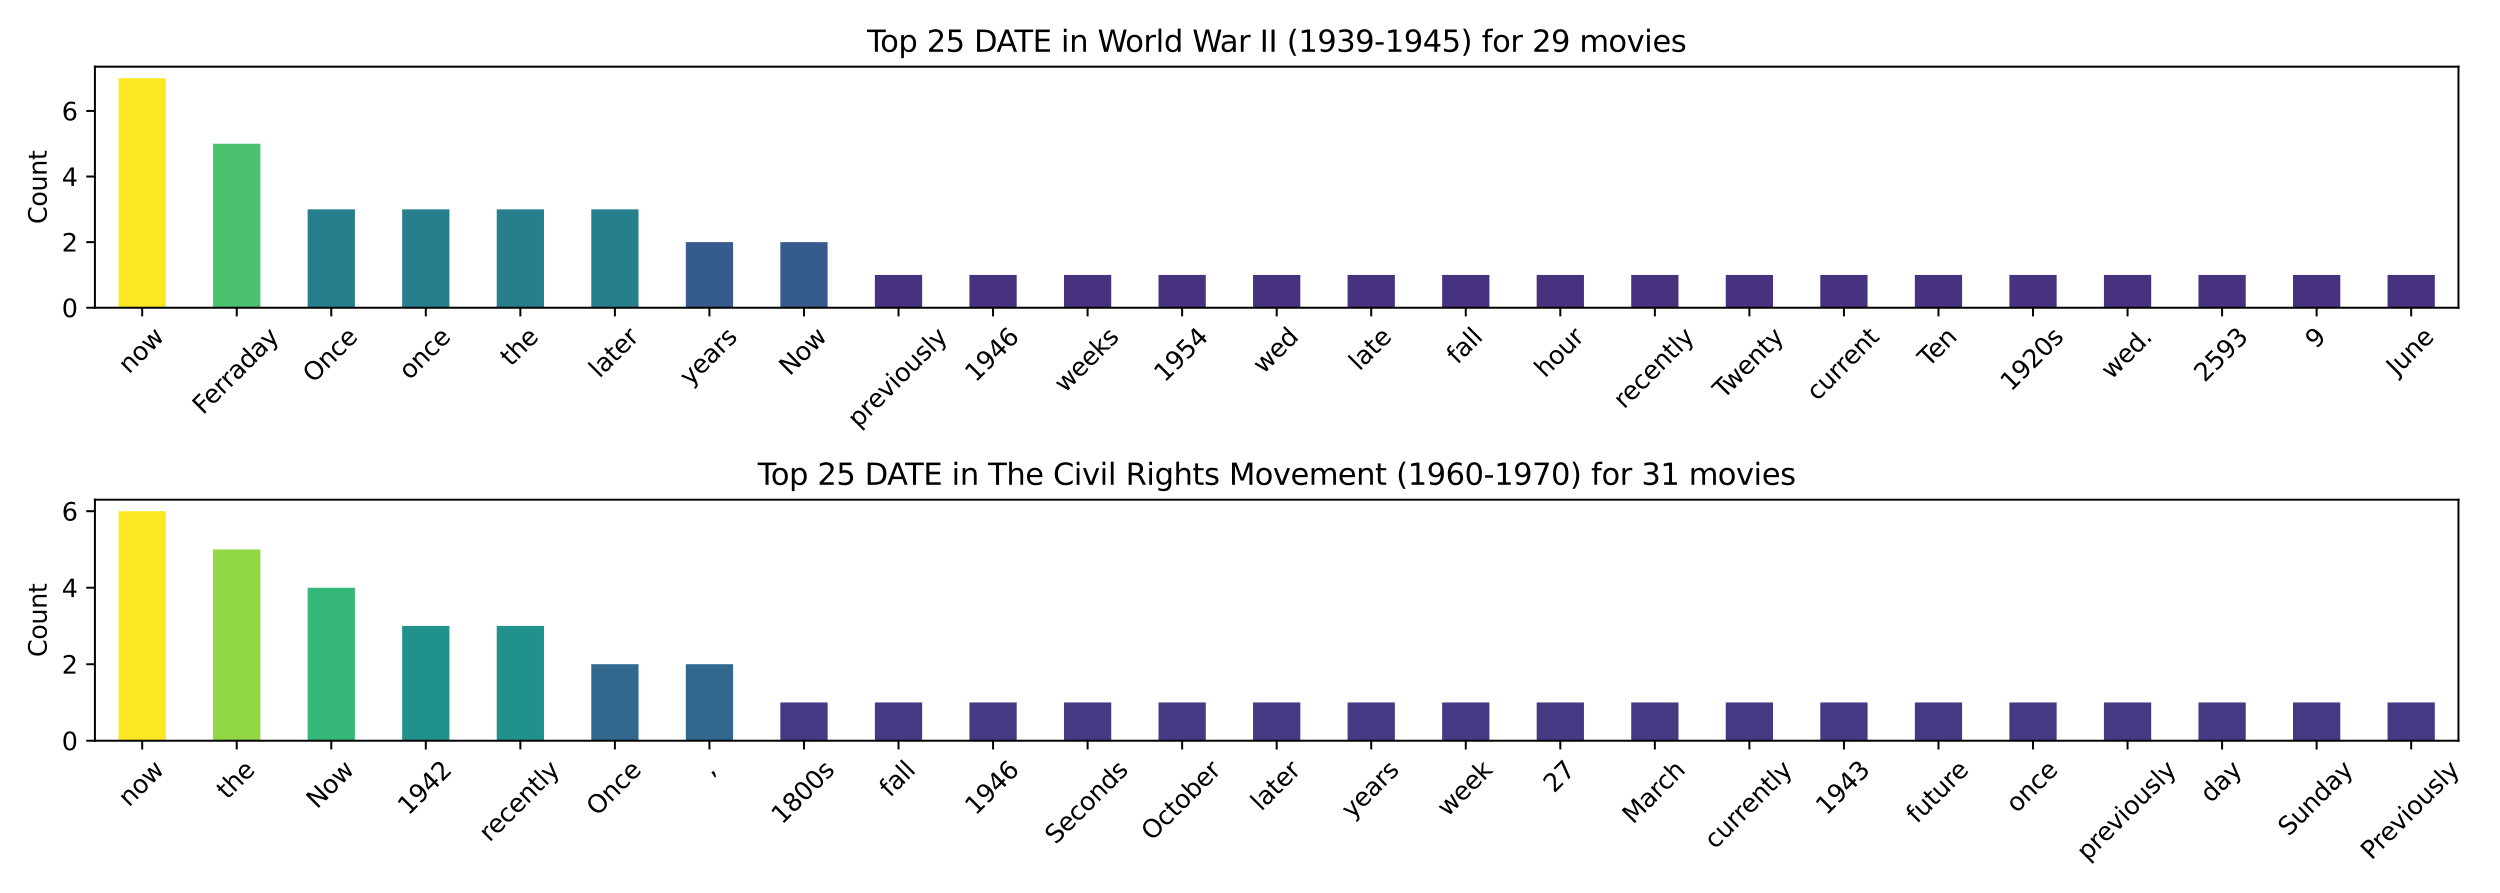 <?xml version="1.0" encoding="utf-8" standalone="no"?>
<!DOCTYPE svg PUBLIC "-//W3C//DTD SVG 1.1//EN"
  "http://www.w3.org/Graphics/SVG/1.1/DTD/svg11.dtd">
<svg xmlns:xlink="http://www.w3.org/1999/xlink" width="1008pt" height="360pt" viewBox="0 0 1008 360" xmlns="http://www.w3.org/2000/svg" version="1.1">
 <defs>
  <style type="text/css">*{stroke-linejoin: round; stroke-linecap: butt}</style>
 </defs>
 <g id="figure_1">
  <g id="patch_1">
   <path d="M 0 360 
L 1008 360 
L 1008 0 
L 0 0 
z
" style="fill: #ffffff"/>
  </g>
  <g id="axes_1">
   <g id="patch_2">
    <path d="M 38.27 124.071 
L 991.25 124.071 
L 991.25 26.88 
L 38.27 26.88 
z
" style="fill: #ffffff"/>
   </g>
   <g id="patch_3">
    <path d="M 47.8 124.071 
L 66.859 124.071 
L 66.859 31.508 
L 47.8 31.508 
z
" clip-path="url(#p0a1a51b807)" style="fill: #fde725"/>
   </g>
   <g id="patch_4">
    <path d="M 85.919 124.071 
L 104.979 124.071 
L 104.979 57.955 
L 85.919 57.955 
z
" clip-path="url(#p0a1a51b807)" style="fill: #4ac16d"/>
   </g>
   <g id="patch_5">
    <path d="M 124.038 124.071 
L 143.098 124.071 
L 143.098 84.401 
L 124.038 84.401 
z
" clip-path="url(#p0a1a51b807)" style="fill: #277f8e"/>
   </g>
   <g id="patch_6">
    <path d="M 162.157 124.071 
L 181.217 124.071 
L 181.217 84.401 
L 162.157 84.401 
z
" clip-path="url(#p0a1a51b807)" style="fill: #277f8e"/>
   </g>
   <g id="patch_7">
    <path d="M 200.277 124.071 
L 219.336 124.071 
L 219.336 84.401 
L 200.277 84.401 
z
" clip-path="url(#p0a1a51b807)" style="fill: #277f8e"/>
   </g>
   <g id="patch_8">
    <path d="M 238.396 124.071 
L 257.455 124.071 
L 257.455 84.401 
L 238.396 84.401 
z
" clip-path="url(#p0a1a51b807)" style="fill: #277f8e"/>
   </g>
   <g id="patch_9">
    <path d="M 276.515 124.071 
L 295.575 124.071 
L 295.575 97.624 
L 276.515 97.624 
z
" clip-path="url(#p0a1a51b807)" style="fill: #365c8d"/>
   </g>
   <g id="patch_10">
    <path d="M 314.634 124.071 
L 333.694 124.071 
L 333.694 97.624 
L 314.634 97.624 
z
" clip-path="url(#p0a1a51b807)" style="fill: #365c8d"/>
   </g>
   <g id="patch_11">
    <path d="M 352.753 124.071 
L 371.813 124.071 
L 371.813 110.847 
L 352.753 110.847 
z
" clip-path="url(#p0a1a51b807)" style="fill: #46327e"/>
   </g>
   <g id="patch_12">
    <path d="M 390.873 124.071 
L 409.932 124.071 
L 409.932 110.847 
L 390.873 110.847 
z
" clip-path="url(#p0a1a51b807)" style="fill: #46327e"/>
   </g>
   <g id="patch_13">
    <path d="M 428.992 124.071 
L 448.051 124.071 
L 448.051 110.847 
L 428.992 110.847 
z
" clip-path="url(#p0a1a51b807)" style="fill: #46327e"/>
   </g>
   <g id="patch_14">
    <path d="M 467.111 124.071 
L 486.171 124.071 
L 486.171 110.847 
L 467.111 110.847 
z
" clip-path="url(#p0a1a51b807)" style="fill: #46327e"/>
   </g>
   <g id="patch_15">
    <path d="M 505.23 124.071 
L 524.29 124.071 
L 524.29 110.847 
L 505.23 110.847 
z
" clip-path="url(#p0a1a51b807)" style="fill: #46327e"/>
   </g>
   <g id="patch_16">
    <path d="M 543.349 124.071 
L 562.409 124.071 
L 562.409 110.847 
L 543.349 110.847 
z
" clip-path="url(#p0a1a51b807)" style="fill: #46327e"/>
   </g>
   <g id="patch_17">
    <path d="M 581.469 124.071 
L 600.528 124.071 
L 600.528 110.847 
L 581.469 110.847 
z
" clip-path="url(#p0a1a51b807)" style="fill: #46327e"/>
   </g>
   <g id="patch_18">
    <path d="M 619.588 124.071 
L 638.648 124.071 
L 638.648 110.847 
L 619.588 110.847 
z
" clip-path="url(#p0a1a51b807)" style="fill: #46327e"/>
   </g>
   <g id="patch_19">
    <path d="M 657.707 124.071 
L 676.767 124.071 
L 676.767 110.847 
L 657.707 110.847 
z
" clip-path="url(#p0a1a51b807)" style="fill: #46327e"/>
   </g>
   <g id="patch_20">
    <path d="M 695.826 124.071 
L 714.886 124.071 
L 714.886 110.847 
L 695.826 110.847 
z
" clip-path="url(#p0a1a51b807)" style="fill: #46327e"/>
   </g>
   <g id="patch_21">
    <path d="M 733.946 124.071 
L 753.005 124.071 
L 753.005 110.847 
L 733.946 110.847 
z
" clip-path="url(#p0a1a51b807)" style="fill: #46327e"/>
   </g>
   <g id="patch_22">
    <path d="M 772.065 124.071 
L 791.124 124.071 
L 791.124 110.847 
L 772.065 110.847 
z
" clip-path="url(#p0a1a51b807)" style="fill: #46327e"/>
   </g>
   <g id="patch_23">
    <path d="M 810.184 124.071 
L 829.244 124.071 
L 829.244 110.847 
L 810.184 110.847 
z
" clip-path="url(#p0a1a51b807)" style="fill: #46327e"/>
   </g>
   <g id="patch_24">
    <path d="M 848.303 124.071 
L 867.363 124.071 
L 867.363 110.847 
L 848.303 110.847 
z
" clip-path="url(#p0a1a51b807)" style="fill: #46327e"/>
   </g>
   <g id="patch_25">
    <path d="M 886.422 124.071 
L 905.482 124.071 
L 905.482 110.847 
L 886.422 110.847 
z
" clip-path="url(#p0a1a51b807)" style="fill: #46327e"/>
   </g>
   <g id="patch_26">
    <path d="M 924.542 124.071 
L 943.601 124.071 
L 943.601 110.847 
L 924.542 110.847 
z
" clip-path="url(#p0a1a51b807)" style="fill: #46327e"/>
   </g>
   <g id="patch_27">
    <path d="M 962.661 124.071 
L 981.72 124.071 
L 981.72 110.847 
L 962.661 110.847 
z
" clip-path="url(#p0a1a51b807)" style="fill: #46327e"/>
   </g>
   <g id="matplotlib.axis_1">
    <g id="xtick_1">
     <g id="line2d_1">
      <defs>
       <path id="m9ddbf3395f" d="M 0 0 
L 0 3.5 
" style="stroke: #000000; stroke-width: 0.8"/>
      </defs>
      <g>
       <use xlink:href="#m9ddbf3395f" x="57.33" y="124.071" style="stroke: #000000; stroke-width: 0.8"/>
      </g>
     </g>
     <g id="text_1">
      <!-- now -->
      <g transform="translate(51.985 151.034) rotate(-45) scale(0.1 -0.1)">
       <defs>
        <path id="DejaVuSans-6e" d="M 3513 2113 
L 3513 0 
L 2938 0 
L 2938 2094 
Q 2938 2591 2744 2837 
Q 2550 3084 2163 3084 
Q 1697 3084 1428 2787 
Q 1159 2491 1159 1978 
L 1159 0 
L 581 0 
L 581 3500 
L 1159 3500 
L 1159 2956 
Q 1366 3272 1645 3428 
Q 1925 3584 2291 3584 
Q 2894 3584 3203 3211 
Q 3513 2838 3513 2113 
z
" transform="scale(0.016)"/>
        <path id="DejaVuSans-6f" d="M 1959 3097 
Q 1497 3097 1228 2736 
Q 959 2375 959 1747 
Q 959 1119 1226 758 
Q 1494 397 1959 397 
Q 2419 397 2687 759 
Q 2956 1122 2956 1747 
Q 2956 2369 2687 2733 
Q 2419 3097 1959 3097 
z
M 1959 3584 
Q 2709 3584 3137 3096 
Q 3566 2609 3566 1747 
Q 3566 888 3137 398 
Q 2709 -91 1959 -91 
Q 1206 -91 779 398 
Q 353 888 353 1747 
Q 353 2609 779 3096 
Q 1206 3584 1959 3584 
z
" transform="scale(0.016)"/>
        <path id="DejaVuSans-77" d="M 269 3500 
L 844 3500 
L 1563 769 
L 2278 3500 
L 2956 3500 
L 3675 769 
L 4391 3500 
L 4966 3500 
L 4050 0 
L 3372 0 
L 2619 2869 
L 1863 0 
L 1184 0 
L 269 3500 
z
" transform="scale(0.016)"/>
       </defs>
       <use xlink:href="#DejaVuSans-6e"/>
       <use xlink:href="#DejaVuSans-6f" x="63.379"/>
       <use xlink:href="#DejaVuSans-77" x="124.561"/>
      </g>
     </g>
    </g>
    <g id="xtick_2">
     <g id="line2d_2">
      <g>
       <use xlink:href="#m9ddbf3395f" x="95.449" y="124.071" style="stroke: #000000; stroke-width: 0.8"/>
      </g>
     </g>
     <g id="text_2">
      <!-- Ferraday -->
      <g transform="translate(81.87 167.503) rotate(-45) scale(0.1 -0.1)">
       <defs>
        <path id="DejaVuSans-46" d="M 628 4666 
L 3309 4666 
L 3309 4134 
L 1259 4134 
L 1259 2759 
L 3109 2759 
L 3109 2228 
L 1259 2228 
L 1259 0 
L 628 0 
L 628 4666 
z
" transform="scale(0.016)"/>
        <path id="DejaVuSans-65" d="M 3597 1894 
L 3597 1613 
L 953 1613 
Q 991 1019 1311 708 
Q 1631 397 2203 397 
Q 2534 397 2845 478 
Q 3156 559 3463 722 
L 3463 178 
Q 3153 47 2828 -22 
Q 2503 -91 2169 -91 
Q 1331 -91 842 396 
Q 353 884 353 1716 
Q 353 2575 817 3079 
Q 1281 3584 2069 3584 
Q 2775 3584 3186 3129 
Q 3597 2675 3597 1894 
z
M 3022 2063 
Q 3016 2534 2758 2815 
Q 2500 3097 2075 3097 
Q 1594 3097 1305 2825 
Q 1016 2553 972 2059 
L 3022 2063 
z
" transform="scale(0.016)"/>
        <path id="DejaVuSans-72" d="M 2631 2963 
Q 2534 3019 2420 3045 
Q 2306 3072 2169 3072 
Q 1681 3072 1420 2755 
Q 1159 2438 1159 1844 
L 1159 0 
L 581 0 
L 581 3500 
L 1159 3500 
L 1159 2956 
Q 1341 3275 1631 3429 
Q 1922 3584 2338 3584 
Q 2397 3584 2469 3576 
Q 2541 3569 2628 3553 
L 2631 2963 
z
" transform="scale(0.016)"/>
        <path id="DejaVuSans-61" d="M 2194 1759 
Q 1497 1759 1228 1600 
Q 959 1441 959 1056 
Q 959 750 1161 570 
Q 1363 391 1709 391 
Q 2188 391 2477 730 
Q 2766 1069 2766 1631 
L 2766 1759 
L 2194 1759 
z
M 3341 1997 
L 3341 0 
L 2766 0 
L 2766 531 
Q 2569 213 2275 61 
Q 1981 -91 1556 -91 
Q 1019 -91 701 211 
Q 384 513 384 1019 
Q 384 1609 779 1909 
Q 1175 2209 1959 2209 
L 2766 2209 
L 2766 2266 
Q 2766 2663 2505 2880 
Q 2244 3097 1772 3097 
Q 1472 3097 1187 3025 
Q 903 2953 641 2809 
L 641 3341 
Q 956 3463 1253 3523 
Q 1550 3584 1831 3584 
Q 2591 3584 2966 3190 
Q 3341 2797 3341 1997 
z
" transform="scale(0.016)"/>
        <path id="DejaVuSans-64" d="M 2906 2969 
L 2906 4863 
L 3481 4863 
L 3481 0 
L 2906 0 
L 2906 525 
Q 2725 213 2448 61 
Q 2172 -91 1784 -91 
Q 1150 -91 751 415 
Q 353 922 353 1747 
Q 353 2572 751 3078 
Q 1150 3584 1784 3584 
Q 2172 3584 2448 3432 
Q 2725 3281 2906 2969 
z
M 947 1747 
Q 947 1113 1208 752 
Q 1469 391 1925 391 
Q 2381 391 2643 752 
Q 2906 1113 2906 1747 
Q 2906 2381 2643 2742 
Q 2381 3103 1925 3103 
Q 1469 3103 1208 2742 
Q 947 2381 947 1747 
z
" transform="scale(0.016)"/>
        <path id="DejaVuSans-79" d="M 2059 -325 
Q 1816 -950 1584 -1140 
Q 1353 -1331 966 -1331 
L 506 -1331 
L 506 -850 
L 844 -850 
Q 1081 -850 1212 -737 
Q 1344 -625 1503 -206 
L 1606 56 
L 191 3500 
L 800 3500 
L 1894 763 
L 2988 3500 
L 3597 3500 
L 2059 -325 
z
" transform="scale(0.016)"/>
       </defs>
       <use xlink:href="#DejaVuSans-46"/>
       <use xlink:href="#DejaVuSans-65" x="52.02"/>
       <use xlink:href="#DejaVuSans-72" x="113.543"/>
       <use xlink:href="#DejaVuSans-72" x="152.906"/>
       <use xlink:href="#DejaVuSans-61" x="194.02"/>
       <use xlink:href="#DejaVuSans-64" x="255.299"/>
       <use xlink:href="#DejaVuSans-61" x="318.775"/>
       <use xlink:href="#DejaVuSans-79" x="380.055"/>
      </g>
     </g>
    </g>
    <g id="xtick_3">
     <g id="line2d_3">
      <g>
       <use xlink:href="#m9ddbf3395f" x="133.568" y="124.071" style="stroke: #000000; stroke-width: 0.8"/>
      </g>
     </g>
     <g id="text_3">
      <!-- Once -->
      <g transform="translate(126.376 154.73) rotate(-45) scale(0.1 -0.1)">
       <defs>
        <path id="DejaVuSans-4f" d="M 2522 4238 
Q 1834 4238 1429 3725 
Q 1025 3213 1025 2328 
Q 1025 1447 1429 934 
Q 1834 422 2522 422 
Q 3209 422 3611 934 
Q 4013 1447 4013 2328 
Q 4013 3213 3611 3725 
Q 3209 4238 2522 4238 
z
M 2522 4750 
Q 3503 4750 4090 4092 
Q 4678 3434 4678 2328 
Q 4678 1225 4090 567 
Q 3503 -91 2522 -91 
Q 1538 -91 948 565 
Q 359 1222 359 2328 
Q 359 3434 948 4092 
Q 1538 4750 2522 4750 
z
" transform="scale(0.016)"/>
        <path id="DejaVuSans-63" d="M 3122 3366 
L 3122 2828 
Q 2878 2963 2633 3030 
Q 2388 3097 2138 3097 
Q 1578 3097 1268 2742 
Q 959 2388 959 1747 
Q 959 1106 1268 751 
Q 1578 397 2138 397 
Q 2388 397 2633 464 
Q 2878 531 3122 666 
L 3122 134 
Q 2881 22 2623 -34 
Q 2366 -91 2075 -91 
Q 1284 -91 818 406 
Q 353 903 353 1747 
Q 353 2603 823 3093 
Q 1294 3584 2113 3584 
Q 2378 3584 2631 3529 
Q 2884 3475 3122 3366 
z
" transform="scale(0.016)"/>
       </defs>
       <use xlink:href="#DejaVuSans-4f"/>
       <use xlink:href="#DejaVuSans-6e" x="78.711"/>
       <use xlink:href="#DejaVuSans-63" x="142.09"/>
       <use xlink:href="#DejaVuSans-65" x="197.07"/>
      </g>
     </g>
    </g>
    <g id="xtick_4">
     <g id="line2d_4">
      <g>
       <use xlink:href="#m9ddbf3395f" x="171.687" y="124.071" style="stroke: #000000; stroke-width: 0.8"/>
      </g>
     </g>
     <g id="text_4">
      <!-- once -->
      <g transform="translate(165.115 153.49) rotate(-45) scale(0.1 -0.1)">
       <use xlink:href="#DejaVuSans-6f"/>
       <use xlink:href="#DejaVuSans-6e" x="61.182"/>
       <use xlink:href="#DejaVuSans-63" x="124.561"/>
       <use xlink:href="#DejaVuSans-65" x="179.541"/>
      </g>
     </g>
    </g>
    <g id="xtick_5">
     <g id="line2d_5">
      <g>
       <use xlink:href="#m9ddbf3395f" x="209.806" y="124.071" style="stroke: #000000; stroke-width: 0.8"/>
      </g>
     </g>
     <g id="text_5">
      <!-- the -->
      <g transform="translate(205.955 148.048) rotate(-45) scale(0.1 -0.1)">
       <defs>
        <path id="DejaVuSans-74" d="M 1172 4494 
L 1172 3500 
L 2356 3500 
L 2356 3053 
L 1172 3053 
L 1172 1153 
Q 1172 725 1289 603 
Q 1406 481 1766 481 
L 2356 481 
L 2356 0 
L 1766 0 
Q 1100 0 847 248 
Q 594 497 594 1153 
L 594 3053 
L 172 3053 
L 172 3500 
L 594 3500 
L 594 4494 
L 1172 4494 
z
" transform="scale(0.016)"/>
        <path id="DejaVuSans-68" d="M 3513 2113 
L 3513 0 
L 2938 0 
L 2938 2094 
Q 2938 2591 2744 2837 
Q 2550 3084 2163 3084 
Q 1697 3084 1428 2787 
Q 1159 2491 1159 1978 
L 1159 0 
L 581 0 
L 581 4863 
L 1159 4863 
L 1159 2956 
Q 1366 3272 1645 3428 
Q 1925 3584 2291 3584 
Q 2894 3584 3203 3211 
Q 3513 2838 3513 2113 
z
" transform="scale(0.016)"/>
       </defs>
       <use xlink:href="#DejaVuSans-74"/>
       <use xlink:href="#DejaVuSans-68" x="39.209"/>
       <use xlink:href="#DejaVuSans-65" x="102.588"/>
      </g>
     </g>
    </g>
    <g id="xtick_6">
     <g id="line2d_6">
      <g>
       <use xlink:href="#m9ddbf3395f" x="247.926" y="124.071" style="stroke: #000000; stroke-width: 0.8"/>
      </g>
     </g>
     <g id="text_6">
      <!-- later -->
      <g transform="translate(241.713 152.771) rotate(-45) scale(0.1 -0.1)">
       <defs>
        <path id="DejaVuSans-6c" d="M 603 4863 
L 1178 4863 
L 1178 0 
L 603 0 
L 603 4863 
z
" transform="scale(0.016)"/>
       </defs>
       <use xlink:href="#DejaVuSans-6c"/>
       <use xlink:href="#DejaVuSans-61" x="27.783"/>
       <use xlink:href="#DejaVuSans-74" x="89.062"/>
       <use xlink:href="#DejaVuSans-65" x="128.271"/>
       <use xlink:href="#DejaVuSans-72" x="189.795"/>
      </g>
     </g>
    </g>
    <g id="xtick_7">
     <g id="line2d_7">
      <g>
       <use xlink:href="#m9ddbf3395f" x="286.045" y="124.071" style="stroke: #000000; stroke-width: 0.8"/>
      </g>
     </g>
     <g id="text_7">
      <!-- years -->
      <g transform="translate(278.266 155.903) rotate(-45) scale(0.1 -0.1)">
       <defs>
        <path id="DejaVuSans-73" d="M 2834 3397 
L 2834 2853 
Q 2591 2978 2328 3040 
Q 2066 3103 1784 3103 
Q 1356 3103 1142 2972 
Q 928 2841 928 2578 
Q 928 2378 1081 2264 
Q 1234 2150 1697 2047 
L 1894 2003 
Q 2506 1872 2764 1633 
Q 3022 1394 3022 966 
Q 3022 478 2636 193 
Q 2250 -91 1575 -91 
Q 1294 -91 989 -36 
Q 684 19 347 128 
L 347 722 
Q 666 556 975 473 
Q 1284 391 1588 391 
Q 1994 391 2212 530 
Q 2431 669 2431 922 
Q 2431 1156 2273 1281 
Q 2116 1406 1581 1522 
L 1381 1569 
Q 847 1681 609 1914 
Q 372 2147 372 2553 
Q 372 3047 722 3315 
Q 1072 3584 1716 3584 
Q 2034 3584 2315 3537 
Q 2597 3491 2834 3397 
z
" transform="scale(0.016)"/>
       </defs>
       <use xlink:href="#DejaVuSans-79"/>
       <use xlink:href="#DejaVuSans-65" x="59.18"/>
       <use xlink:href="#DejaVuSans-61" x="120.703"/>
       <use xlink:href="#DejaVuSans-72" x="181.982"/>
       <use xlink:href="#DejaVuSans-73" x="223.096"/>
      </g>
     </g>
    </g>
    <g id="xtick_8">
     <g id="line2d_8">
      <g>
       <use xlink:href="#m9ddbf3395f" x="324.164" y="124.071" style="stroke: #000000; stroke-width: 0.8"/>
      </g>
     </g>
     <g id="text_8">
      <!-- Now -->
      <g transform="translate(318.415 151.843) rotate(-45) scale(0.1 -0.1)">
       <defs>
        <path id="DejaVuSans-4e" d="M 628 4666 
L 1478 4666 
L 3547 763 
L 3547 4666 
L 4159 4666 
L 4159 0 
L 3309 0 
L 1241 3903 
L 1241 0 
L 628 0 
L 628 4666 
z
" transform="scale(0.016)"/>
       </defs>
       <use xlink:href="#DejaVuSans-4e"/>
       <use xlink:href="#DejaVuSans-6f" x="74.805"/>
       <use xlink:href="#DejaVuSans-77" x="135.986"/>
      </g>
     </g>
    </g>
    <g id="xtick_9">
     <g id="line2d_9">
      <g>
       <use xlink:href="#m9ddbf3395f" x="362.283" y="124.071" style="stroke: #000000; stroke-width: 0.8"/>
      </g>
     </g>
     <g id="text_9">
      <!-- previously -->
      <g transform="translate(346.045 172.822) rotate(-45) scale(0.1 -0.1)">
       <defs>
        <path id="DejaVuSans-70" d="M 1159 525 
L 1159 -1331 
L 581 -1331 
L 581 3500 
L 1159 3500 
L 1159 2969 
Q 1341 3281 1617 3432 
Q 1894 3584 2278 3584 
Q 2916 3584 3314 3078 
Q 3713 2572 3713 1747 
Q 3713 922 3314 415 
Q 2916 -91 2278 -91 
Q 1894 -91 1617 61 
Q 1341 213 1159 525 
z
M 3116 1747 
Q 3116 2381 2855 2742 
Q 2594 3103 2138 3103 
Q 1681 3103 1420 2742 
Q 1159 2381 1159 1747 
Q 1159 1113 1420 752 
Q 1681 391 2138 391 
Q 2594 391 2855 752 
Q 3116 1113 3116 1747 
z
" transform="scale(0.016)"/>
        <path id="DejaVuSans-76" d="M 191 3500 
L 800 3500 
L 1894 563 
L 2988 3500 
L 3597 3500 
L 2284 0 
L 1503 0 
L 191 3500 
z
" transform="scale(0.016)"/>
        <path id="DejaVuSans-69" d="M 603 3500 
L 1178 3500 
L 1178 0 
L 603 0 
L 603 3500 
z
M 603 4863 
L 1178 4863 
L 1178 4134 
L 603 4134 
L 603 4863 
z
" transform="scale(0.016)"/>
        <path id="DejaVuSans-75" d="M 544 1381 
L 544 3500 
L 1119 3500 
L 1119 1403 
Q 1119 906 1312 657 
Q 1506 409 1894 409 
Q 2359 409 2629 706 
Q 2900 1003 2900 1516 
L 2900 3500 
L 3475 3500 
L 3475 0 
L 2900 0 
L 2900 538 
Q 2691 219 2414 64 
Q 2138 -91 1772 -91 
Q 1169 -91 856 284 
Q 544 659 544 1381 
z
M 1991 3584 
L 1991 3584 
z
" transform="scale(0.016)"/>
       </defs>
       <use xlink:href="#DejaVuSans-70"/>
       <use xlink:href="#DejaVuSans-72" x="63.477"/>
       <use xlink:href="#DejaVuSans-65" x="102.34"/>
       <use xlink:href="#DejaVuSans-76" x="163.863"/>
       <use xlink:href="#DejaVuSans-69" x="223.043"/>
       <use xlink:href="#DejaVuSans-6f" x="250.826"/>
       <use xlink:href="#DejaVuSans-75" x="312.008"/>
       <use xlink:href="#DejaVuSans-73" x="375.387"/>
       <use xlink:href="#DejaVuSans-6c" x="427.486"/>
       <use xlink:href="#DejaVuSans-79" x="455.27"/>
      </g>
     </g>
    </g>
    <g id="xtick_10">
     <g id="line2d_10">
      <g>
       <use xlink:href="#m9ddbf3395f" x="400.402" y="124.071" style="stroke: #000000; stroke-width: 0.8"/>
      </g>
     </g>
     <g id="text_10">
      <!-- 1946 -->
      <g transform="translate(393.356 154.439) rotate(-45) scale(0.1 -0.1)">
       <defs>
        <path id="DejaVuSans-31" d="M 794 531 
L 1825 531 
L 1825 4091 
L 703 3866 
L 703 4441 
L 1819 4666 
L 2450 4666 
L 2450 531 
L 3481 531 
L 3481 0 
L 794 0 
L 794 531 
z
" transform="scale(0.016)"/>
        <path id="DejaVuSans-39" d="M 703 97 
L 703 672 
Q 941 559 1184 500 
Q 1428 441 1663 441 
Q 2288 441 2617 861 
Q 2947 1281 2994 2138 
Q 2813 1869 2534 1725 
Q 2256 1581 1919 1581 
Q 1219 1581 811 2004 
Q 403 2428 403 3163 
Q 403 3881 828 4315 
Q 1253 4750 1959 4750 
Q 2769 4750 3195 4129 
Q 3622 3509 3622 2328 
Q 3622 1225 3098 567 
Q 2575 -91 1691 -91 
Q 1453 -91 1209 -44 
Q 966 3 703 97 
z
M 1959 2075 
Q 2384 2075 2632 2365 
Q 2881 2656 2881 3163 
Q 2881 3666 2632 3958 
Q 2384 4250 1959 4250 
Q 1534 4250 1286 3958 
Q 1038 3666 1038 3163 
Q 1038 2656 1286 2365 
Q 1534 2075 1959 2075 
z
" transform="scale(0.016)"/>
        <path id="DejaVuSans-34" d="M 2419 4116 
L 825 1625 
L 2419 1625 
L 2419 4116 
z
M 2253 4666 
L 3047 4666 
L 3047 1625 
L 3713 1625 
L 3713 1100 
L 3047 1100 
L 3047 0 
L 2419 0 
L 2419 1100 
L 313 1100 
L 313 1709 
L 2253 4666 
z
" transform="scale(0.016)"/>
        <path id="DejaVuSans-36" d="M 2113 2584 
Q 1688 2584 1439 2293 
Q 1191 2003 1191 1497 
Q 1191 994 1439 701 
Q 1688 409 2113 409 
Q 2538 409 2786 701 
Q 3034 994 3034 1497 
Q 3034 2003 2786 2293 
Q 2538 2584 2113 2584 
z
M 3366 4563 
L 3366 3988 
Q 3128 4100 2886 4159 
Q 2644 4219 2406 4219 
Q 1781 4219 1451 3797 
Q 1122 3375 1075 2522 
Q 1259 2794 1537 2939 
Q 1816 3084 2150 3084 
Q 2853 3084 3261 2657 
Q 3669 2231 3669 1497 
Q 3669 778 3244 343 
Q 2819 -91 2113 -91 
Q 1303 -91 875 529 
Q 447 1150 447 2328 
Q 447 3434 972 4092 
Q 1497 4750 2381 4750 
Q 2619 4750 2861 4703 
Q 3103 4656 3366 4563 
z
" transform="scale(0.016)"/>
       </defs>
       <use xlink:href="#DejaVuSans-31"/>
       <use xlink:href="#DejaVuSans-39" x="63.623"/>
       <use xlink:href="#DejaVuSans-34" x="127.246"/>
       <use xlink:href="#DejaVuSans-36" x="190.869"/>
      </g>
     </g>
    </g>
    <g id="xtick_11">
     <g id="line2d_11">
      <g>
       <use xlink:href="#m9ddbf3395f" x="438.522" y="124.071" style="stroke: #000000; stroke-width: 0.8"/>
      </g>
     </g>
     <g id="text_11">
      <!-- weeks -->
      <g transform="translate(429.341 158.706) rotate(-45) scale(0.1 -0.1)">
       <defs>
        <path id="DejaVuSans-6b" d="M 581 4863 
L 1159 4863 
L 1159 1991 
L 2875 3500 
L 3609 3500 
L 1753 1863 
L 3688 0 
L 2938 0 
L 1159 1709 
L 1159 0 
L 581 0 
L 581 4863 
z
" transform="scale(0.016)"/>
       </defs>
       <use xlink:href="#DejaVuSans-77"/>
       <use xlink:href="#DejaVuSans-65" x="81.787"/>
       <use xlink:href="#DejaVuSans-65" x="143.311"/>
       <use xlink:href="#DejaVuSans-6b" x="204.834"/>
       <use xlink:href="#DejaVuSans-73" x="262.744"/>
      </g>
     </g>
    </g>
    <g id="xtick_12">
     <g id="line2d_12">
      <g>
       <use xlink:href="#m9ddbf3395f" x="476.641" y="124.071" style="stroke: #000000; stroke-width: 0.8"/>
      </g>
     </g>
     <g id="text_12">
      <!-- 1954 -->
      <g transform="translate(469.594 154.439) rotate(-45) scale(0.1 -0.1)">
       <defs>
        <path id="DejaVuSans-35" d="M 691 4666 
L 3169 4666 
L 3169 4134 
L 1269 4134 
L 1269 2991 
Q 1406 3038 1543 3061 
Q 1681 3084 1819 3084 
Q 2600 3084 3056 2656 
Q 3513 2228 3513 1497 
Q 3513 744 3044 326 
Q 2575 -91 1722 -91 
Q 1428 -91 1123 -41 
Q 819 9 494 109 
L 494 744 
Q 775 591 1075 516 
Q 1375 441 1709 441 
Q 2250 441 2565 725 
Q 2881 1009 2881 1497 
Q 2881 1984 2565 2268 
Q 2250 2553 1709 2553 
Q 1456 2553 1204 2497 
Q 953 2441 691 2322 
L 691 4666 
z
" transform="scale(0.016)"/>
       </defs>
       <use xlink:href="#DejaVuSans-31"/>
       <use xlink:href="#DejaVuSans-39" x="63.623"/>
       <use xlink:href="#DejaVuSans-35" x="127.246"/>
       <use xlink:href="#DejaVuSans-34" x="190.869"/>
      </g>
     </g>
    </g>
    <g id="xtick_13">
     <g id="line2d_13">
      <g>
       <use xlink:href="#m9ddbf3395f" x="514.76" y="124.071" style="stroke: #000000; stroke-width: 0.8"/>
      </g>
     </g>
     <g id="text_13">
      <!-- wed -->
      <g transform="translate(509.4 151.066) rotate(-45) scale(0.1 -0.1)">
       <use xlink:href="#DejaVuSans-77"/>
       <use xlink:href="#DejaVuSans-65" x="81.787"/>
       <use xlink:href="#DejaVuSans-64" x="143.311"/>
      </g>
     </g>
    </g>
    <g id="xtick_14">
     <g id="line2d_14">
      <g>
       <use xlink:href="#m9ddbf3395f" x="552.879" y="124.071" style="stroke: #000000; stroke-width: 0.8"/>
      </g>
     </g>
     <g id="text_14">
      <!-- late -->
      <g transform="translate(548.12 149.864) rotate(-45) scale(0.1 -0.1)">
       <use xlink:href="#DejaVuSans-6c"/>
       <use xlink:href="#DejaVuSans-61" x="27.783"/>
       <use xlink:href="#DejaVuSans-74" x="89.062"/>
       <use xlink:href="#DejaVuSans-65" x="128.271"/>
      </g>
     </g>
    </g>
    <g id="xtick_15">
     <g id="line2d_15">
      <g>
       <use xlink:href="#m9ddbf3395f" x="590.999" y="124.071" style="stroke: #000000; stroke-width: 0.8"/>
      </g>
     </g>
     <g id="text_15">
      <!-- fall -->
      <g transform="translate(587.574 147.195) rotate(-45) scale(0.1 -0.1)">
       <defs>
        <path id="DejaVuSans-66" d="M 2375 4863 
L 2375 4384 
L 1825 4384 
Q 1516 4384 1395 4259 
Q 1275 4134 1275 3809 
L 1275 3500 
L 2222 3500 
L 2222 3053 
L 1275 3053 
L 1275 0 
L 697 0 
L 697 3053 
L 147 3053 
L 147 3500 
L 697 3500 
L 697 3744 
Q 697 4328 969 4595 
Q 1241 4863 1831 4863 
L 2375 4863 
z
" transform="scale(0.016)"/>
       </defs>
       <use xlink:href="#DejaVuSans-66"/>
       <use xlink:href="#DejaVuSans-61" x="35.205"/>
       <use xlink:href="#DejaVuSans-6c" x="96.484"/>
       <use xlink:href="#DejaVuSans-6c" x="124.268"/>
      </g>
     </g>
    </g>
    <g id="xtick_16">
     <g id="line2d_16">
      <g>
       <use xlink:href="#m9ddbf3395f" x="629.118" y="124.071" style="stroke: #000000; stroke-width: 0.8"/>
      </g>
     </g>
     <g id="text_16">
      <!-- hour -->
      <g transform="translate(622.971 152.639) rotate(-45) scale(0.1 -0.1)">
       <use xlink:href="#DejaVuSans-68"/>
       <use xlink:href="#DejaVuSans-6f" x="63.379"/>
       <use xlink:href="#DejaVuSans-75" x="124.561"/>
       <use xlink:href="#DejaVuSans-72" x="187.939"/>
      </g>
     </g>
    </g>
    <g id="xtick_17">
     <g id="line2d_17">
      <g>
       <use xlink:href="#m9ddbf3395f" x="667.237" y="124.071" style="stroke: #000000; stroke-width: 0.8"/>
      </g>
     </g>
     <g id="text_17">
      <!-- recently -->
      <g transform="translate(654.818 165.184) rotate(-45) scale(0.1 -0.1)">
       <use xlink:href="#DejaVuSans-72"/>
       <use xlink:href="#DejaVuSans-65" x="38.863"/>
       <use xlink:href="#DejaVuSans-63" x="100.387"/>
       <use xlink:href="#DejaVuSans-65" x="155.367"/>
       <use xlink:href="#DejaVuSans-6e" x="216.891"/>
       <use xlink:href="#DejaVuSans-74" x="280.27"/>
       <use xlink:href="#DejaVuSans-6c" x="319.479"/>
       <use xlink:href="#DejaVuSans-79" x="347.262"/>
      </g>
     </g>
    </g>
    <g id="xtick_18">
     <g id="line2d_18">
      <g>
       <use xlink:href="#m9ddbf3395f" x="705.356" y="124.071" style="stroke: #000000; stroke-width: 0.8"/>
      </g>
     </g>
     <g id="text_18">
      <!-- Twenty -->
      <g transform="translate(694.945 161.168) rotate(-45) scale(0.1 -0.1)">
       <defs>
        <path id="DejaVuSans-54" d="M -19 4666 
L 3928 4666 
L 3928 4134 
L 2272 4134 
L 2272 0 
L 1638 0 
L 1638 4134 
L -19 4134 
L -19 4666 
z
" transform="scale(0.016)"/>
       </defs>
       <use xlink:href="#DejaVuSans-54"/>
       <use xlink:href="#DejaVuSans-77" x="44.584"/>
       <use xlink:href="#DejaVuSans-65" x="126.371"/>
       <use xlink:href="#DejaVuSans-6e" x="187.895"/>
       <use xlink:href="#DejaVuSans-74" x="251.273"/>
       <use xlink:href="#DejaVuSans-79" x="290.482"/>
      </g>
     </g>
    </g>
    <g id="xtick_19">
     <g id="line2d_19">
      <g>
       <use xlink:href="#m9ddbf3395f" x="743.475" y="124.071" style="stroke: #000000; stroke-width: 0.8"/>
      </g>
     </g>
     <g id="text_19">
      <!-- current -->
      <g transform="translate(732.674 161.948) rotate(-45) scale(0.1 -0.1)">
       <use xlink:href="#DejaVuSans-63"/>
       <use xlink:href="#DejaVuSans-75" x="54.98"/>
       <use xlink:href="#DejaVuSans-72" x="118.359"/>
       <use xlink:href="#DejaVuSans-72" x="157.723"/>
       <use xlink:href="#DejaVuSans-65" x="196.586"/>
       <use xlink:href="#DejaVuSans-6e" x="258.109"/>
       <use xlink:href="#DejaVuSans-74" x="321.488"/>
      </g>
     </g>
    </g>
    <g id="xtick_20">
     <g id="line2d_20">
      <g>
       <use xlink:href="#m9ddbf3395f" x="781.595" y="124.071" style="stroke: #000000; stroke-width: 0.8"/>
      </g>
     </g>
     <g id="text_20">
      <!-- Ten -->
      <g transform="translate(777.571 148.392) rotate(-45) scale(0.1 -0.1)">
       <use xlink:href="#DejaVuSans-54"/>
       <use xlink:href="#DejaVuSans-65" x="44.084"/>
       <use xlink:href="#DejaVuSans-6e" x="105.607"/>
      </g>
     </g>
    </g>
    <g id="xtick_21">
     <g id="line2d_21">
      <g>
       <use xlink:href="#m9ddbf3395f" x="819.714" y="124.071" style="stroke: #000000; stroke-width: 0.8"/>
      </g>
     </g>
     <g id="text_21">
      <!-- 1920s -->
      <g transform="translate(810.825 158.123) rotate(-45) scale(0.1 -0.1)">
       <defs>
        <path id="DejaVuSans-32" d="M 1228 531 
L 3431 531 
L 3431 0 
L 469 0 
L 469 531 
Q 828 903 1448 1529 
Q 2069 2156 2228 2338 
Q 2531 2678 2651 2914 
Q 2772 3150 2772 3378 
Q 2772 3750 2511 3984 
Q 2250 4219 1831 4219 
Q 1534 4219 1204 4116 
Q 875 4013 500 3803 
L 500 4441 
Q 881 4594 1212 4672 
Q 1544 4750 1819 4750 
Q 2544 4750 2975 4387 
Q 3406 4025 3406 3419 
Q 3406 3131 3298 2873 
Q 3191 2616 2906 2266 
Q 2828 2175 2409 1742 
Q 1991 1309 1228 531 
z
" transform="scale(0.016)"/>
        <path id="DejaVuSans-30" d="M 2034 4250 
Q 1547 4250 1301 3770 
Q 1056 3291 1056 2328 
Q 1056 1369 1301 889 
Q 1547 409 2034 409 
Q 2525 409 2770 889 
Q 3016 1369 3016 2328 
Q 3016 3291 2770 3770 
Q 2525 4250 2034 4250 
z
M 2034 4750 
Q 2819 4750 3233 4129 
Q 3647 3509 3647 2328 
Q 3647 1150 3233 529 
Q 2819 -91 2034 -91 
Q 1250 -91 836 529 
Q 422 1150 422 2328 
Q 422 3509 836 4129 
Q 1250 4750 2034 4750 
z
" transform="scale(0.016)"/>
       </defs>
       <use xlink:href="#DejaVuSans-31"/>
       <use xlink:href="#DejaVuSans-39" x="63.623"/>
       <use xlink:href="#DejaVuSans-32" x="127.246"/>
       <use xlink:href="#DejaVuSans-30" x="190.869"/>
       <use xlink:href="#DejaVuSans-73" x="254.492"/>
      </g>
     </g>
    </g>
    <g id="xtick_22">
     <g id="line2d_22">
      <g>
       <use xlink:href="#m9ddbf3395f" x="857.833" y="124.071" style="stroke: #000000; stroke-width: 0.8"/>
      </g>
     </g>
     <g id="text_22">
      <!-- wed. -->
      <g transform="translate(851.349 153.313) rotate(-45) scale(0.1 -0.1)">
       <defs>
        <path id="DejaVuSans-2e" d="M 684 794 
L 1344 794 
L 1344 0 
L 684 0 
L 684 794 
z
" transform="scale(0.016)"/>
       </defs>
       <use xlink:href="#DejaVuSans-77"/>
       <use xlink:href="#DejaVuSans-65" x="81.787"/>
       <use xlink:href="#DejaVuSans-64" x="143.311"/>
       <use xlink:href="#DejaVuSans-2e" x="206.787"/>
      </g>
     </g>
    </g>
    <g id="xtick_23">
     <g id="line2d_23">
      <g>
       <use xlink:href="#m9ddbf3395f" x="895.952" y="124.071" style="stroke: #000000; stroke-width: 0.8"/>
      </g>
     </g>
     <g id="text_23">
      <!-- 2593 -->
      <g transform="translate(888.905 154.439) rotate(-45) scale(0.1 -0.1)">
       <defs>
        <path id="DejaVuSans-33" d="M 2597 2516 
Q 3050 2419 3304 2112 
Q 3559 1806 3559 1356 
Q 3559 666 3084 287 
Q 2609 -91 1734 -91 
Q 1441 -91 1130 -33 
Q 819 25 488 141 
L 488 750 
Q 750 597 1062 519 
Q 1375 441 1716 441 
Q 2309 441 2620 675 
Q 2931 909 2931 1356 
Q 2931 1769 2642 2001 
Q 2353 2234 1838 2234 
L 1294 2234 
L 1294 2753 
L 1863 2753 
Q 2328 2753 2575 2939 
Q 2822 3125 2822 3475 
Q 2822 3834 2567 4026 
Q 2313 4219 1838 4219 
Q 1578 4219 1281 4162 
Q 984 4106 628 3988 
L 628 4550 
Q 988 4650 1302 4700 
Q 1616 4750 1894 4750 
Q 2613 4750 3031 4423 
Q 3450 4097 3450 3541 
Q 3450 3153 3228 2886 
Q 3006 2619 2597 2516 
z
" transform="scale(0.016)"/>
       </defs>
       <use xlink:href="#DejaVuSans-32"/>
       <use xlink:href="#DejaVuSans-35" x="63.623"/>
       <use xlink:href="#DejaVuSans-39" x="127.246"/>
       <use xlink:href="#DejaVuSans-33" x="190.869"/>
      </g>
     </g>
    </g>
    <g id="xtick_24">
     <g id="line2d_24">
      <g>
       <use xlink:href="#m9ddbf3395f" x="934.071" y="124.071" style="stroke: #000000; stroke-width: 0.8"/>
      </g>
     </g>
     <g id="text_24">
      <!-- 9 -->
      <g transform="translate(933.773 140.942) rotate(-45) scale(0.1 -0.1)">
       <use xlink:href="#DejaVuSans-39"/>
      </g>
     </g>
    </g>
    <g id="xtick_25">
     <g id="line2d_25">
      <g>
       <use xlink:href="#m9ddbf3395f" x="972.191" y="124.071" style="stroke: #000000; stroke-width: 0.8"/>
      </g>
     </g>
     <g id="text_25">
      <!-- June -->
      <g transform="translate(966.442 151.843) rotate(-45) scale(0.1 -0.1)">
       <defs>
        <path id="DejaVuSans-4a" d="M 628 4666 
L 1259 4666 
L 1259 325 
Q 1259 -519 939 -900 
Q 619 -1281 -91 -1281 
L -331 -1281 
L -331 -750 
L -134 -750 
Q 284 -750 456 -515 
Q 628 -281 628 325 
L 628 4666 
z
" transform="scale(0.016)"/>
       </defs>
       <use xlink:href="#DejaVuSans-4a"/>
       <use xlink:href="#DejaVuSans-75" x="29.492"/>
       <use xlink:href="#DejaVuSans-6e" x="92.871"/>
       <use xlink:href="#DejaVuSans-65" x="156.25"/>
      </g>
     </g>
    </g>
   </g>
   <g id="matplotlib.axis_2">
    <g id="ytick_1">
     <g id="line2d_26">
      <defs>
       <path id="m3ea99fdf43" d="M 0 0 
L -3.5 0 
" style="stroke: #000000; stroke-width: 0.8"/>
      </defs>
      <g>
       <use xlink:href="#m3ea99fdf43" x="38.27" y="124.071" style="stroke: #000000; stroke-width: 0.8"/>
      </g>
     </g>
     <g id="text_26">
      <!-- 0 -->
      <g transform="translate(24.907 127.87) scale(0.1 -0.1)">
       <use xlink:href="#DejaVuSans-30"/>
      </g>
     </g>
    </g>
    <g id="ytick_2">
     <g id="line2d_27">
      <g>
       <use xlink:href="#m3ea99fdf43" x="38.27" y="97.624" style="stroke: #000000; stroke-width: 0.8"/>
      </g>
     </g>
     <g id="text_27">
      <!-- 2 -->
      <g transform="translate(24.907 101.423) scale(0.1 -0.1)">
       <use xlink:href="#DejaVuSans-32"/>
      </g>
     </g>
    </g>
    <g id="ytick_3">
     <g id="line2d_28">
      <g>
       <use xlink:href="#m3ea99fdf43" x="38.27" y="71.178" style="stroke: #000000; stroke-width: 0.8"/>
      </g>
     </g>
     <g id="text_28">
      <!-- 4 -->
      <g transform="translate(24.907 74.977) scale(0.1 -0.1)">
       <use xlink:href="#DejaVuSans-34"/>
      </g>
     </g>
    </g>
    <g id="ytick_4">
     <g id="line2d_29">
      <g>
       <use xlink:href="#m3ea99fdf43" x="38.27" y="44.731" style="stroke: #000000; stroke-width: 0.8"/>
      </g>
     </g>
     <g id="text_29">
      <!-- 6 -->
      <g transform="translate(24.907 48.531) scale(0.1 -0.1)">
       <use xlink:href="#DejaVuSans-36"/>
      </g>
     </g>
    </g>
    <g id="text_30">
     <!-- Count -->
     <g transform="translate(18.828 90.324) rotate(-90) scale(0.1 -0.1)">
      <defs>
       <path id="DejaVuSans-43" d="M 4122 4306 
L 4122 3641 
Q 3803 3938 3442 4084 
Q 3081 4231 2675 4231 
Q 1875 4231 1450 3742 
Q 1025 3253 1025 2328 
Q 1025 1406 1450 917 
Q 1875 428 2675 428 
Q 3081 428 3442 575 
Q 3803 722 4122 1019 
L 4122 359 
Q 3791 134 3420 21 
Q 3050 -91 2638 -91 
Q 1578 -91 968 557 
Q 359 1206 359 2328 
Q 359 3453 968 4101 
Q 1578 4750 2638 4750 
Q 3056 4750 3426 4639 
Q 3797 4528 4122 4306 
z
" transform="scale(0.016)"/>
      </defs>
      <use xlink:href="#DejaVuSans-43"/>
      <use xlink:href="#DejaVuSans-6f" x="69.824"/>
      <use xlink:href="#DejaVuSans-75" x="131.006"/>
      <use xlink:href="#DejaVuSans-6e" x="194.385"/>
      <use xlink:href="#DejaVuSans-74" x="257.764"/>
     </g>
    </g>
   </g>
   <g id="patch_28">
    <path d="M 38.27 124.071 
L 38.27 26.88 
" style="fill: none; stroke: #000000; stroke-width: 0.8; stroke-linejoin: miter; stroke-linecap: square"/>
   </g>
   <g id="patch_29">
    <path d="M 991.25 124.071 
L 991.25 26.88 
" style="fill: none; stroke: #000000; stroke-width: 0.8; stroke-linejoin: miter; stroke-linecap: square"/>
   </g>
   <g id="patch_30">
    <path d="M 38.27 124.071 
L 991.25 124.071 
" style="fill: none; stroke: #000000; stroke-width: 0.8; stroke-linejoin: miter; stroke-linecap: square"/>
   </g>
   <g id="patch_31">
    <path d="M 38.27 26.88 
L 991.25 26.88 
" style="fill: none; stroke: #000000; stroke-width: 0.8; stroke-linejoin: miter; stroke-linecap: square"/>
   </g>
   <g id="text_31">
    <!-- Top 25 DATE in World War II (1939-1945) for 29 movies -->
    <g transform="translate(349.602 20.88) scale(0.12 -0.12)">
     <defs>
      <path id="DejaVuSans-20" transform="scale(0.016)"/>
      <path id="DejaVuSans-44" d="M 1259 4147 
L 1259 519 
L 2022 519 
Q 2988 519 3436 956 
Q 3884 1394 3884 2338 
Q 3884 3275 3436 3711 
Q 2988 4147 2022 4147 
L 1259 4147 
z
M 628 4666 
L 1925 4666 
Q 3281 4666 3915 4102 
Q 4550 3538 4550 2338 
Q 4550 1131 3912 565 
Q 3275 0 1925 0 
L 628 0 
L 628 4666 
z
" transform="scale(0.016)"/>
      <path id="DejaVuSans-41" d="M 2188 4044 
L 1331 1722 
L 3047 1722 
L 2188 4044 
z
M 1831 4666 
L 2547 4666 
L 4325 0 
L 3669 0 
L 3244 1197 
L 1141 1197 
L 716 0 
L 50 0 
L 1831 4666 
z
" transform="scale(0.016)"/>
      <path id="DejaVuSans-45" d="M 628 4666 
L 3578 4666 
L 3578 4134 
L 1259 4134 
L 1259 2753 
L 3481 2753 
L 3481 2222 
L 1259 2222 
L 1259 531 
L 3634 531 
L 3634 0 
L 628 0 
L 628 4666 
z
" transform="scale(0.016)"/>
      <path id="DejaVuSans-57" d="M 213 4666 
L 850 4666 
L 1831 722 
L 2809 4666 
L 3519 4666 
L 4500 722 
L 5478 4666 
L 6119 4666 
L 4947 0 
L 4153 0 
L 3169 4050 
L 2175 0 
L 1381 0 
L 213 4666 
z
" transform="scale(0.016)"/>
      <path id="DejaVuSans-49" d="M 628 4666 
L 1259 4666 
L 1259 0 
L 628 0 
L 628 4666 
z
" transform="scale(0.016)"/>
      <path id="DejaVuSans-28" d="M 1984 4856 
Q 1566 4138 1362 3434 
Q 1159 2731 1159 2009 
Q 1159 1288 1364 580 
Q 1569 -128 1984 -844 
L 1484 -844 
Q 1016 -109 783 600 
Q 550 1309 550 2009 
Q 550 2706 781 3412 
Q 1013 4119 1484 4856 
L 1984 4856 
z
" transform="scale(0.016)"/>
      <path id="DejaVuSans-2d" d="M 313 2009 
L 1997 2009 
L 1997 1497 
L 313 1497 
L 313 2009 
z
" transform="scale(0.016)"/>
      <path id="DejaVuSans-29" d="M 513 4856 
L 1013 4856 
Q 1481 4119 1714 3412 
Q 1947 2706 1947 2009 
Q 1947 1309 1714 600 
Q 1481 -109 1013 -844 
L 513 -844 
Q 928 -128 1133 580 
Q 1338 1288 1338 2009 
Q 1338 2731 1133 3434 
Q 928 4138 513 4856 
z
" transform="scale(0.016)"/>
      <path id="DejaVuSans-6d" d="M 3328 2828 
Q 3544 3216 3844 3400 
Q 4144 3584 4550 3584 
Q 5097 3584 5394 3201 
Q 5691 2819 5691 2113 
L 5691 0 
L 5113 0 
L 5113 2094 
Q 5113 2597 4934 2840 
Q 4756 3084 4391 3084 
Q 3944 3084 3684 2787 
Q 3425 2491 3425 1978 
L 3425 0 
L 2847 0 
L 2847 2094 
Q 2847 2600 2669 2842 
Q 2491 3084 2119 3084 
Q 1678 3084 1418 2786 
Q 1159 2488 1159 1978 
L 1159 0 
L 581 0 
L 581 3500 
L 1159 3500 
L 1159 2956 
Q 1356 3278 1631 3431 
Q 1906 3584 2284 3584 
Q 2666 3584 2933 3390 
Q 3200 3197 3328 2828 
z
" transform="scale(0.016)"/>
     </defs>
     <use xlink:href="#DejaVuSans-54"/>
     <use xlink:href="#DejaVuSans-6f" x="44.084"/>
     <use xlink:href="#DejaVuSans-70" x="105.266"/>
     <use xlink:href="#DejaVuSans-20" x="168.742"/>
     <use xlink:href="#DejaVuSans-32" x="200.529"/>
     <use xlink:href="#DejaVuSans-35" x="264.152"/>
     <use xlink:href="#DejaVuSans-20" x="327.775"/>
     <use xlink:href="#DejaVuSans-44" x="359.562"/>
     <use xlink:href="#DejaVuSans-41" x="434.814"/>
     <use xlink:href="#DejaVuSans-54" x="495.473"/>
     <use xlink:href="#DejaVuSans-45" x="556.557"/>
     <use xlink:href="#DejaVuSans-20" x="619.74"/>
     <use xlink:href="#DejaVuSans-69" x="651.527"/>
     <use xlink:href="#DejaVuSans-6e" x="679.311"/>
     <use xlink:href="#DejaVuSans-20" x="742.689"/>
     <use xlink:href="#DejaVuSans-57" x="774.477"/>
     <use xlink:href="#DejaVuSans-6f" x="867.479"/>
     <use xlink:href="#DejaVuSans-72" x="928.66"/>
     <use xlink:href="#DejaVuSans-6c" x="969.773"/>
     <use xlink:href="#DejaVuSans-64" x="997.557"/>
     <use xlink:href="#DejaVuSans-20" x="1061.033"/>
     <use xlink:href="#DejaVuSans-57" x="1092.82"/>
     <use xlink:href="#DejaVuSans-61" x="1185.322"/>
     <use xlink:href="#DejaVuSans-72" x="1246.602"/>
     <use xlink:href="#DejaVuSans-20" x="1287.715"/>
     <use xlink:href="#DejaVuSans-49" x="1319.502"/>
     <use xlink:href="#DejaVuSans-49" x="1348.994"/>
     <use xlink:href="#DejaVuSans-20" x="1378.486"/>
     <use xlink:href="#DejaVuSans-28" x="1410.273"/>
     <use xlink:href="#DejaVuSans-31" x="1449.287"/>
     <use xlink:href="#DejaVuSans-39" x="1512.91"/>
     <use xlink:href="#DejaVuSans-33" x="1576.533"/>
     <use xlink:href="#DejaVuSans-39" x="1640.156"/>
     <use xlink:href="#DejaVuSans-2d" x="1703.779"/>
     <use xlink:href="#DejaVuSans-31" x="1739.863"/>
     <use xlink:href="#DejaVuSans-39" x="1803.486"/>
     <use xlink:href="#DejaVuSans-34" x="1867.109"/>
     <use xlink:href="#DejaVuSans-35" x="1930.732"/>
     <use xlink:href="#DejaVuSans-29" x="1994.355"/>
     <use xlink:href="#DejaVuSans-20" x="2033.369"/>
     <use xlink:href="#DejaVuSans-66" x="2065.156"/>
     <use xlink:href="#DejaVuSans-6f" x="2100.361"/>
     <use xlink:href="#DejaVuSans-72" x="2161.543"/>
     <use xlink:href="#DejaVuSans-20" x="2202.656"/>
     <use xlink:href="#DejaVuSans-32" x="2234.443"/>
     <use xlink:href="#DejaVuSans-39" x="2298.066"/>
     <use xlink:href="#DejaVuSans-20" x="2361.689"/>
     <use xlink:href="#DejaVuSans-6d" x="2393.477"/>
     <use xlink:href="#DejaVuSans-6f" x="2490.889"/>
     <use xlink:href="#DejaVuSans-76" x="2552.07"/>
     <use xlink:href="#DejaVuSans-69" x="2611.25"/>
     <use xlink:href="#DejaVuSans-65" x="2639.033"/>
     <use xlink:href="#DejaVuSans-73" x="2700.557"/>
    </g>
   </g>
  </g>
  <g id="axes_2">
   <g id="patch_32">
    <path d="M 38.27 298.671 
L 991.25 298.671 
L 991.25 201.48 
L 38.27 201.48 
z
" style="fill: #ffffff"/>
   </g>
   <g id="patch_33">
    <path d="M 47.8 298.671 
L 66.859 298.671 
L 66.859 206.108 
L 47.8 206.108 
z
" clip-path="url(#pe849b54462)" style="fill: #fde725"/>
   </g>
   <g id="patch_34">
    <path d="M 85.919 298.671 
L 104.979 298.671 
L 104.979 221.535 
L 85.919 221.535 
z
" clip-path="url(#pe849b54462)" style="fill: #90d743"/>
   </g>
   <g id="patch_35">
    <path d="M 124.038 298.671 
L 143.098 298.671 
L 143.098 236.962 
L 124.038 236.962 
z
" clip-path="url(#pe849b54462)" style="fill: #35b779"/>
   </g>
   <g id="patch_36">
    <path d="M 162.157 298.671 
L 181.217 298.671 
L 181.217 252.389 
L 162.157 252.389 
z
" clip-path="url(#pe849b54462)" style="fill: #21918c"/>
   </g>
   <g id="patch_37">
    <path d="M 200.277 298.671 
L 219.336 298.671 
L 219.336 252.389 
L 200.277 252.389 
z
" clip-path="url(#pe849b54462)" style="fill: #21918c"/>
   </g>
   <g id="patch_38">
    <path d="M 238.396 298.671 
L 257.455 298.671 
L 257.455 267.816 
L 238.396 267.816 
z
" clip-path="url(#pe849b54462)" style="fill: #31688e"/>
   </g>
   <g id="patch_39">
    <path d="M 276.515 298.671 
L 295.575 298.671 
L 295.575 267.816 
L 276.515 267.816 
z
" clip-path="url(#pe849b54462)" style="fill: #31688e"/>
   </g>
   <g id="patch_40">
    <path d="M 314.634 298.671 
L 333.694 298.671 
L 333.694 283.243 
L 314.634 283.243 
z
" clip-path="url(#pe849b54462)" style="fill: #443983"/>
   </g>
   <g id="patch_41">
    <path d="M 352.753 298.671 
L 371.813 298.671 
L 371.813 283.243 
L 352.753 283.243 
z
" clip-path="url(#pe849b54462)" style="fill: #443983"/>
   </g>
   <g id="patch_42">
    <path d="M 390.873 298.671 
L 409.932 298.671 
L 409.932 283.243 
L 390.873 283.243 
z
" clip-path="url(#pe849b54462)" style="fill: #443983"/>
   </g>
   <g id="patch_43">
    <path d="M 428.992 298.671 
L 448.051 298.671 
L 448.051 283.243 
L 428.992 283.243 
z
" clip-path="url(#pe849b54462)" style="fill: #443983"/>
   </g>
   <g id="patch_44">
    <path d="M 467.111 298.671 
L 486.171 298.671 
L 486.171 283.243 
L 467.111 283.243 
z
" clip-path="url(#pe849b54462)" style="fill: #443983"/>
   </g>
   <g id="patch_45">
    <path d="M 505.23 298.671 
L 524.29 298.671 
L 524.29 283.243 
L 505.23 283.243 
z
" clip-path="url(#pe849b54462)" style="fill: #443983"/>
   </g>
   <g id="patch_46">
    <path d="M 543.349 298.671 
L 562.409 298.671 
L 562.409 283.243 
L 543.349 283.243 
z
" clip-path="url(#pe849b54462)" style="fill: #443983"/>
   </g>
   <g id="patch_47">
    <path d="M 581.469 298.671 
L 600.528 298.671 
L 600.528 283.243 
L 581.469 283.243 
z
" clip-path="url(#pe849b54462)" style="fill: #443983"/>
   </g>
   <g id="patch_48">
    <path d="M 619.588 298.671 
L 638.648 298.671 
L 638.648 283.243 
L 619.588 283.243 
z
" clip-path="url(#pe849b54462)" style="fill: #443983"/>
   </g>
   <g id="patch_49">
    <path d="M 657.707 298.671 
L 676.767 298.671 
L 676.767 283.243 
L 657.707 283.243 
z
" clip-path="url(#pe849b54462)" style="fill: #443983"/>
   </g>
   <g id="patch_50">
    <path d="M 695.826 298.671 
L 714.886 298.671 
L 714.886 283.243 
L 695.826 283.243 
z
" clip-path="url(#pe849b54462)" style="fill: #443983"/>
   </g>
   <g id="patch_51">
    <path d="M 733.946 298.671 
L 753.005 298.671 
L 753.005 283.243 
L 733.946 283.243 
z
" clip-path="url(#pe849b54462)" style="fill: #443983"/>
   </g>
   <g id="patch_52">
    <path d="M 772.065 298.671 
L 791.124 298.671 
L 791.124 283.243 
L 772.065 283.243 
z
" clip-path="url(#pe849b54462)" style="fill: #443983"/>
   </g>
   <g id="patch_53">
    <path d="M 810.184 298.671 
L 829.244 298.671 
L 829.244 283.243 
L 810.184 283.243 
z
" clip-path="url(#pe849b54462)" style="fill: #443983"/>
   </g>
   <g id="patch_54">
    <path d="M 848.303 298.671 
L 867.363 298.671 
L 867.363 283.243 
L 848.303 283.243 
z
" clip-path="url(#pe849b54462)" style="fill: #443983"/>
   </g>
   <g id="patch_55">
    <path d="M 886.422 298.671 
L 905.482 298.671 
L 905.482 283.243 
L 886.422 283.243 
z
" clip-path="url(#pe849b54462)" style="fill: #443983"/>
   </g>
   <g id="patch_56">
    <path d="M 924.542 298.671 
L 943.601 298.671 
L 943.601 283.243 
L 924.542 283.243 
z
" clip-path="url(#pe849b54462)" style="fill: #443983"/>
   </g>
   <g id="patch_57">
    <path d="M 962.661 298.671 
L 981.72 298.671 
L 981.72 283.243 
L 962.661 283.243 
z
" clip-path="url(#pe849b54462)" style="fill: #443983"/>
   </g>
   <g id="matplotlib.axis_3">
    <g id="xtick_26">
     <g id="line2d_30">
      <g>
       <use xlink:href="#m9ddbf3395f" x="57.33" y="298.671" style="stroke: #000000; stroke-width: 0.8"/>
      </g>
     </g>
     <g id="text_32">
      <!-- now -->
      <g transform="translate(51.985 325.634) rotate(-45) scale(0.1 -0.1)">
       <use xlink:href="#DejaVuSans-6e"/>
       <use xlink:href="#DejaVuSans-6f" x="63.379"/>
       <use xlink:href="#DejaVuSans-77" x="124.561"/>
      </g>
     </g>
    </g>
    <g id="xtick_27">
     <g id="line2d_31">
      <g>
       <use xlink:href="#m9ddbf3395f" x="95.449" y="298.671" style="stroke: #000000; stroke-width: 0.8"/>
      </g>
     </g>
     <g id="text_33">
      <!-- the -->
      <g transform="translate(91.598 322.648) rotate(-45) scale(0.1 -0.1)">
       <use xlink:href="#DejaVuSans-74"/>
       <use xlink:href="#DejaVuSans-68" x="39.209"/>
       <use xlink:href="#DejaVuSans-65" x="102.588"/>
      </g>
     </g>
    </g>
    <g id="xtick_28">
     <g id="line2d_32">
      <g>
       <use xlink:href="#m9ddbf3395f" x="133.568" y="298.671" style="stroke: #000000; stroke-width: 0.8"/>
      </g>
     </g>
     <g id="text_34">
      <!-- Now -->
      <g transform="translate(127.819 326.443) rotate(-45) scale(0.1 -0.1)">
       <use xlink:href="#DejaVuSans-4e"/>
       <use xlink:href="#DejaVuSans-6f" x="74.805"/>
       <use xlink:href="#DejaVuSans-77" x="135.986"/>
      </g>
     </g>
    </g>
    <g id="xtick_29">
     <g id="line2d_33">
      <g>
       <use xlink:href="#m9ddbf3395f" x="171.687" y="298.671" style="stroke: #000000; stroke-width: 0.8"/>
      </g>
     </g>
     <g id="text_35">
      <!-- 1942 -->
      <g transform="translate(164.64 329.039) rotate(-45) scale(0.1 -0.1)">
       <use xlink:href="#DejaVuSans-31"/>
       <use xlink:href="#DejaVuSans-39" x="63.623"/>
       <use xlink:href="#DejaVuSans-34" x="127.246"/>
       <use xlink:href="#DejaVuSans-32" x="190.869"/>
      </g>
     </g>
    </g>
    <g id="xtick_30">
     <g id="line2d_34">
      <g>
       <use xlink:href="#m9ddbf3395f" x="209.806" y="298.671" style="stroke: #000000; stroke-width: 0.8"/>
      </g>
     </g>
     <g id="text_36">
      <!-- recently -->
      <g transform="translate(197.387 339.784) rotate(-45) scale(0.1 -0.1)">
       <use xlink:href="#DejaVuSans-72"/>
       <use xlink:href="#DejaVuSans-65" x="38.863"/>
       <use xlink:href="#DejaVuSans-63" x="100.387"/>
       <use xlink:href="#DejaVuSans-65" x="155.367"/>
       <use xlink:href="#DejaVuSans-6e" x="216.891"/>
       <use xlink:href="#DejaVuSans-74" x="280.27"/>
       <use xlink:href="#DejaVuSans-6c" x="319.479"/>
       <use xlink:href="#DejaVuSans-79" x="347.262"/>
      </g>
     </g>
    </g>
    <g id="xtick_31">
     <g id="line2d_35">
      <g>
       <use xlink:href="#m9ddbf3395f" x="247.926" y="298.671" style="stroke: #000000; stroke-width: 0.8"/>
      </g>
     </g>
     <g id="text_37">
      <!-- Once -->
      <g transform="translate(240.734 329.33) rotate(-45) scale(0.1 -0.1)">
       <use xlink:href="#DejaVuSans-4f"/>
       <use xlink:href="#DejaVuSans-6e" x="78.711"/>
       <use xlink:href="#DejaVuSans-63" x="142.09"/>
       <use xlink:href="#DejaVuSans-65" x="197.07"/>
      </g>
     </g>
    </g>
    <g id="xtick_32">
     <g id="line2d_36">
      <g>
       <use xlink:href="#m9ddbf3395f" x="286.045" y="298.671" style="stroke: #000000; stroke-width: 0.8"/>
      </g>
     </g>
     <g id="text_38">
      <!-- , -->
      <g transform="translate(286.872 313.291) rotate(-45) scale(0.1 -0.1)">
       <defs>
        <path id="DejaVuSans-2c" d="M 750 794 
L 1409 794 
L 1409 256 
L 897 -744 
L 494 -744 
L 750 256 
L 750 794 
z
" transform="scale(0.016)"/>
       </defs>
       <use xlink:href="#DejaVuSans-2c"/>
      </g>
     </g>
    </g>
    <g id="xtick_33">
     <g id="line2d_37">
      <g>
       <use xlink:href="#m9ddbf3395f" x="324.164" y="298.671" style="stroke: #000000; stroke-width: 0.8"/>
      </g>
     </g>
     <g id="text_39">
      <!-- 1800s -->
      <g transform="translate(315.275 332.723) rotate(-45) scale(0.1 -0.1)">
       <defs>
        <path id="DejaVuSans-38" d="M 2034 2216 
Q 1584 2216 1326 1975 
Q 1069 1734 1069 1313 
Q 1069 891 1326 650 
Q 1584 409 2034 409 
Q 2484 409 2743 651 
Q 3003 894 3003 1313 
Q 3003 1734 2745 1975 
Q 2488 2216 2034 2216 
z
M 1403 2484 
Q 997 2584 770 2862 
Q 544 3141 544 3541 
Q 544 4100 942 4425 
Q 1341 4750 2034 4750 
Q 2731 4750 3128 4425 
Q 3525 4100 3525 3541 
Q 3525 3141 3298 2862 
Q 3072 2584 2669 2484 
Q 3125 2378 3379 2068 
Q 3634 1759 3634 1313 
Q 3634 634 3220 271 
Q 2806 -91 2034 -91 
Q 1263 -91 848 271 
Q 434 634 434 1313 
Q 434 1759 690 2068 
Q 947 2378 1403 2484 
z
M 1172 3481 
Q 1172 3119 1398 2916 
Q 1625 2713 2034 2713 
Q 2441 2713 2670 2916 
Q 2900 3119 2900 3481 
Q 2900 3844 2670 4047 
Q 2441 4250 2034 4250 
Q 1625 4250 1398 4047 
Q 1172 3844 1172 3481 
z
" transform="scale(0.016)"/>
       </defs>
       <use xlink:href="#DejaVuSans-31"/>
       <use xlink:href="#DejaVuSans-38" x="63.623"/>
       <use xlink:href="#DejaVuSans-30" x="127.246"/>
       <use xlink:href="#DejaVuSans-30" x="190.869"/>
       <use xlink:href="#DejaVuSans-73" x="254.492"/>
      </g>
     </g>
    </g>
    <g id="xtick_34">
     <g id="line2d_38">
      <g>
       <use xlink:href="#m9ddbf3395f" x="362.283" y="298.671" style="stroke: #000000; stroke-width: 0.8"/>
      </g>
     </g>
     <g id="text_40">
      <!-- fall -->
      <g transform="translate(358.859 321.795) rotate(-45) scale(0.1 -0.1)">
       <use xlink:href="#DejaVuSans-66"/>
       <use xlink:href="#DejaVuSans-61" x="35.205"/>
       <use xlink:href="#DejaVuSans-6c" x="96.484"/>
       <use xlink:href="#DejaVuSans-6c" x="124.268"/>
      </g>
     </g>
    </g>
    <g id="xtick_35">
     <g id="line2d_39">
      <g>
       <use xlink:href="#m9ddbf3395f" x="400.402" y="298.671" style="stroke: #000000; stroke-width: 0.8"/>
      </g>
     </g>
     <g id="text_41">
      <!-- 1946 -->
      <g transform="translate(393.356 329.039) rotate(-45) scale(0.1 -0.1)">
       <use xlink:href="#DejaVuSans-31"/>
       <use xlink:href="#DejaVuSans-39" x="63.623"/>
       <use xlink:href="#DejaVuSans-34" x="127.246"/>
       <use xlink:href="#DejaVuSans-36" x="190.869"/>
      </g>
     </g>
    </g>
    <g id="xtick_36">
     <g id="line2d_40">
      <g>
       <use xlink:href="#m9ddbf3395f" x="438.522" y="298.671" style="stroke: #000000; stroke-width: 0.8"/>
      </g>
     </g>
     <g id="text_42">
      <!-- Seconds -->
      <g transform="translate(425.619 340.752) rotate(-45) scale(0.1 -0.1)">
       <defs>
        <path id="DejaVuSans-53" d="M 3425 4513 
L 3425 3897 
Q 3066 4069 2747 4153 
Q 2428 4238 2131 4238 
Q 1616 4238 1336 4038 
Q 1056 3838 1056 3469 
Q 1056 3159 1242 3001 
Q 1428 2844 1947 2747 
L 2328 2669 
Q 3034 2534 3370 2195 
Q 3706 1856 3706 1288 
Q 3706 609 3251 259 
Q 2797 -91 1919 -91 
Q 1588 -91 1214 -16 
Q 841 59 441 206 
L 441 856 
Q 825 641 1194 531 
Q 1563 422 1919 422 
Q 2459 422 2753 634 
Q 3047 847 3047 1241 
Q 3047 1584 2836 1778 
Q 2625 1972 2144 2069 
L 1759 2144 
Q 1053 2284 737 2584 
Q 422 2884 422 3419 
Q 422 4038 858 4394 
Q 1294 4750 2059 4750 
Q 2388 4750 2728 4690 
Q 3069 4631 3425 4513 
z
" transform="scale(0.016)"/>
       </defs>
       <use xlink:href="#DejaVuSans-53"/>
       <use xlink:href="#DejaVuSans-65" x="63.477"/>
       <use xlink:href="#DejaVuSans-63" x="125"/>
       <use xlink:href="#DejaVuSans-6f" x="179.98"/>
       <use xlink:href="#DejaVuSans-6e" x="241.162"/>
       <use xlink:href="#DejaVuSans-64" x="304.541"/>
       <use xlink:href="#DejaVuSans-73" x="368.018"/>
      </g>
     </g>
    </g>
    <g id="xtick_37">
     <g id="line2d_41">
      <g>
       <use xlink:href="#m9ddbf3395f" x="476.641" y="298.671" style="stroke: #000000; stroke-width: 0.8"/>
      </g>
     </g>
     <g id="text_43">
      <!-- October -->
      <g transform="translate(464.442 339.343) rotate(-45) scale(0.1 -0.1)">
       <defs>
        <path id="DejaVuSans-62" d="M 3116 1747 
Q 3116 2381 2855 2742 
Q 2594 3103 2138 3103 
Q 1681 3103 1420 2742 
Q 1159 2381 1159 1747 
Q 1159 1113 1420 752 
Q 1681 391 2138 391 
Q 2594 391 2855 752 
Q 3116 1113 3116 1747 
z
M 1159 2969 
Q 1341 3281 1617 3432 
Q 1894 3584 2278 3584 
Q 2916 3584 3314 3078 
Q 3713 2572 3713 1747 
Q 3713 922 3314 415 
Q 2916 -91 2278 -91 
Q 1894 -91 1617 61 
Q 1341 213 1159 525 
L 1159 0 
L 581 0 
L 581 4863 
L 1159 4863 
L 1159 2969 
z
" transform="scale(0.016)"/>
       </defs>
       <use xlink:href="#DejaVuSans-4f"/>
       <use xlink:href="#DejaVuSans-63" x="78.711"/>
       <use xlink:href="#DejaVuSans-74" x="133.691"/>
       <use xlink:href="#DejaVuSans-6f" x="172.9"/>
       <use xlink:href="#DejaVuSans-62" x="234.082"/>
       <use xlink:href="#DejaVuSans-65" x="297.559"/>
       <use xlink:href="#DejaVuSans-72" x="359.082"/>
      </g>
     </g>
    </g>
    <g id="xtick_38">
     <g id="line2d_42">
      <g>
       <use xlink:href="#m9ddbf3395f" x="514.76" y="298.671" style="stroke: #000000; stroke-width: 0.8"/>
      </g>
     </g>
     <g id="text_44">
      <!-- later -->
      <g transform="translate(508.547 327.371) rotate(-45) scale(0.1 -0.1)">
       <use xlink:href="#DejaVuSans-6c"/>
       <use xlink:href="#DejaVuSans-61" x="27.783"/>
       <use xlink:href="#DejaVuSans-74" x="89.062"/>
       <use xlink:href="#DejaVuSans-65" x="128.271"/>
       <use xlink:href="#DejaVuSans-72" x="189.795"/>
      </g>
     </g>
    </g>
    <g id="xtick_39">
     <g id="line2d_43">
      <g>
       <use xlink:href="#m9ddbf3395f" x="552.879" y="298.671" style="stroke: #000000; stroke-width: 0.8"/>
      </g>
     </g>
     <g id="text_45">
      <!-- years -->
      <g transform="translate(545.101 330.503) rotate(-45) scale(0.1 -0.1)">
       <use xlink:href="#DejaVuSans-79"/>
       <use xlink:href="#DejaVuSans-65" x="59.18"/>
       <use xlink:href="#DejaVuSans-61" x="120.703"/>
       <use xlink:href="#DejaVuSans-72" x="181.982"/>
       <use xlink:href="#DejaVuSans-73" x="223.096"/>
      </g>
     </g>
    </g>
    <g id="xtick_40">
     <g id="line2d_44">
      <g>
       <use xlink:href="#m9ddbf3395f" x="590.999" y="298.671" style="stroke: #000000; stroke-width: 0.8"/>
      </g>
     </g>
     <g id="text_46">
      <!-- week -->
      <g transform="translate(583.66 329.623) rotate(-45) scale(0.1 -0.1)">
       <use xlink:href="#DejaVuSans-77"/>
       <use xlink:href="#DejaVuSans-65" x="81.787"/>
       <use xlink:href="#DejaVuSans-65" x="143.311"/>
       <use xlink:href="#DejaVuSans-6b" x="204.834"/>
      </g>
     </g>
    </g>
    <g id="xtick_41">
     <g id="line2d_45">
      <g>
       <use xlink:href="#m9ddbf3395f" x="629.118" y="298.671" style="stroke: #000000; stroke-width: 0.8"/>
      </g>
     </g>
     <g id="text_47">
      <!-- 27 -->
      <g transform="translate(626.57 320.041) rotate(-45) scale(0.1 -0.1)">
       <defs>
        <path id="DejaVuSans-37" d="M 525 4666 
L 3525 4666 
L 3525 4397 
L 1831 0 
L 1172 0 
L 2766 4134 
L 525 4134 
L 525 4666 
z
" transform="scale(0.016)"/>
       </defs>
       <use xlink:href="#DejaVuSans-32"/>
       <use xlink:href="#DejaVuSans-37" x="63.623"/>
      </g>
     </g>
    </g>
    <g id="xtick_42">
     <g id="line2d_46">
      <g>
       <use xlink:href="#m9ddbf3395f" x="667.237" y="298.671" style="stroke: #000000; stroke-width: 0.8"/>
      </g>
     </g>
     <g id="text_48">
      <!-- March -->
      <g transform="translate(658.412 332.595) rotate(-45) scale(0.1 -0.1)">
       <defs>
        <path id="DejaVuSans-4d" d="M 628 4666 
L 1569 4666 
L 2759 1491 
L 3956 4666 
L 4897 4666 
L 4897 0 
L 4281 0 
L 4281 4097 
L 3078 897 
L 2444 897 
L 1241 4097 
L 1241 0 
L 628 0 
L 628 4666 
z
" transform="scale(0.016)"/>
       </defs>
       <use xlink:href="#DejaVuSans-4d"/>
       <use xlink:href="#DejaVuSans-61" x="86.279"/>
       <use xlink:href="#DejaVuSans-72" x="147.559"/>
       <use xlink:href="#DejaVuSans-63" x="186.422"/>
       <use xlink:href="#DejaVuSans-68" x="241.402"/>
      </g>
     </g>
    </g>
    <g id="xtick_43">
     <g id="line2d_47">
      <g>
       <use xlink:href="#m9ddbf3395f" x="705.356" y="298.671" style="stroke: #000000; stroke-width: 0.8"/>
      </g>
     </g>
     <g id="text_49">
      <!-- currently -->
      <g transform="translate(691.48 342.697) rotate(-45) scale(0.1 -0.1)">
       <use xlink:href="#DejaVuSans-63"/>
       <use xlink:href="#DejaVuSans-75" x="54.98"/>
       <use xlink:href="#DejaVuSans-72" x="118.359"/>
       <use xlink:href="#DejaVuSans-72" x="157.723"/>
       <use xlink:href="#DejaVuSans-65" x="196.586"/>
       <use xlink:href="#DejaVuSans-6e" x="258.109"/>
       <use xlink:href="#DejaVuSans-74" x="321.488"/>
       <use xlink:href="#DejaVuSans-6c" x="360.697"/>
       <use xlink:href="#DejaVuSans-79" x="388.48"/>
      </g>
     </g>
    </g>
    <g id="xtick_44">
     <g id="line2d_48">
      <g>
       <use xlink:href="#m9ddbf3395f" x="743.475" y="298.671" style="stroke: #000000; stroke-width: 0.8"/>
      </g>
     </g>
     <g id="text_50">
      <!-- 1943 -->
      <g transform="translate(736.429 329.039) rotate(-45) scale(0.1 -0.1)">
       <use xlink:href="#DejaVuSans-31"/>
       <use xlink:href="#DejaVuSans-39" x="63.623"/>
       <use xlink:href="#DejaVuSans-34" x="127.246"/>
       <use xlink:href="#DejaVuSans-33" x="190.869"/>
      </g>
     </g>
    </g>
    <g id="xtick_45">
     <g id="line2d_49">
      <g>
       <use xlink:href="#m9ddbf3395f" x="781.595" y="298.671" style="stroke: #000000; stroke-width: 0.8"/>
      </g>
     </g>
     <g id="text_51">
      <!-- future -->
      <g transform="translate(772.884 332.366) rotate(-45) scale(0.1 -0.1)">
       <use xlink:href="#DejaVuSans-66"/>
       <use xlink:href="#DejaVuSans-75" x="35.205"/>
       <use xlink:href="#DejaVuSans-74" x="98.584"/>
       <use xlink:href="#DejaVuSans-75" x="137.793"/>
       <use xlink:href="#DejaVuSans-72" x="201.172"/>
       <use xlink:href="#DejaVuSans-65" x="240.035"/>
      </g>
     </g>
    </g>
    <g id="xtick_46">
     <g id="line2d_50">
      <g>
       <use xlink:href="#m9ddbf3395f" x="819.714" y="298.671" style="stroke: #000000; stroke-width: 0.8"/>
      </g>
     </g>
     <g id="text_52">
      <!-- once -->
      <g transform="translate(813.142 328.09) rotate(-45) scale(0.1 -0.1)">
       <use xlink:href="#DejaVuSans-6f"/>
       <use xlink:href="#DejaVuSans-6e" x="61.182"/>
       <use xlink:href="#DejaVuSans-63" x="124.561"/>
       <use xlink:href="#DejaVuSans-65" x="179.541"/>
      </g>
     </g>
    </g>
    <g id="xtick_47">
     <g id="line2d_51">
      <g>
       <use xlink:href="#m9ddbf3395f" x="857.833" y="298.671" style="stroke: #000000; stroke-width: 0.8"/>
      </g>
     </g>
     <g id="text_53">
      <!-- previously -->
      <g transform="translate(841.595 347.422) rotate(-45) scale(0.1 -0.1)">
       <use xlink:href="#DejaVuSans-70"/>
       <use xlink:href="#DejaVuSans-72" x="63.477"/>
       <use xlink:href="#DejaVuSans-65" x="102.34"/>
       <use xlink:href="#DejaVuSans-76" x="163.863"/>
       <use xlink:href="#DejaVuSans-69" x="223.043"/>
       <use xlink:href="#DejaVuSans-6f" x="250.826"/>
       <use xlink:href="#DejaVuSans-75" x="312.008"/>
       <use xlink:href="#DejaVuSans-73" x="375.387"/>
       <use xlink:href="#DejaVuSans-6c" x="427.486"/>
       <use xlink:href="#DejaVuSans-79" x="455.27"/>
      </g>
     </g>
    </g>
    <g id="xtick_48">
     <g id="line2d_52">
      <g>
       <use xlink:href="#m9ddbf3395f" x="895.952" y="298.671" style="stroke: #000000; stroke-width: 0.8"/>
      </g>
     </g>
     <g id="text_54">
      <!-- day -->
      <g transform="translate(891.4 324.051) rotate(-45) scale(0.1 -0.1)">
       <use xlink:href="#DejaVuSans-64"/>
       <use xlink:href="#DejaVuSans-61" x="63.477"/>
       <use xlink:href="#DejaVuSans-79" x="124.756"/>
      </g>
     </g>
    </g>
    <g id="xtick_49">
     <g id="line2d_53">
      <g>
       <use xlink:href="#m9ddbf3395f" x="934.071" y="298.671" style="stroke: #000000; stroke-width: 0.8"/>
      </g>
     </g>
     <g id="text_55">
      <!-- Sunday -->
      <g transform="translate(922.793 337.502) rotate(-45) scale(0.1 -0.1)">
       <use xlink:href="#DejaVuSans-53"/>
       <use xlink:href="#DejaVuSans-75" x="63.477"/>
       <use xlink:href="#DejaVuSans-6e" x="126.855"/>
       <use xlink:href="#DejaVuSans-64" x="190.234"/>
       <use xlink:href="#DejaVuSans-61" x="253.711"/>
       <use xlink:href="#DejaVuSans-79" x="314.99"/>
      </g>
     </g>
    </g>
    <g id="xtick_50">
     <g id="line2d_54">
      <g>
       <use xlink:href="#m9ddbf3395f" x="972.191" y="298.671" style="stroke: #000000; stroke-width: 0.8"/>
      </g>
     </g>
     <g id="text_56">
      <!-- Previously -->
      <g transform="translate(956.127 347.073) rotate(-45) scale(0.1 -0.1)">
       <defs>
        <path id="DejaVuSans-50" d="M 1259 4147 
L 1259 2394 
L 2053 2394 
Q 2494 2394 2734 2622 
Q 2975 2850 2975 3272 
Q 2975 3691 2734 3919 
Q 2494 4147 2053 4147 
L 1259 4147 
z
M 628 4666 
L 2053 4666 
Q 2838 4666 3239 4311 
Q 3641 3956 3641 3272 
Q 3641 2581 3239 2228 
Q 2838 1875 2053 1875 
L 1259 1875 
L 1259 0 
L 628 0 
L 628 4666 
z
" transform="scale(0.016)"/>
       </defs>
       <use xlink:href="#DejaVuSans-50"/>
       <use xlink:href="#DejaVuSans-72" x="58.553"/>
       <use xlink:href="#DejaVuSans-65" x="97.416"/>
       <use xlink:href="#DejaVuSans-76" x="158.939"/>
       <use xlink:href="#DejaVuSans-69" x="218.119"/>
       <use xlink:href="#DejaVuSans-6f" x="245.902"/>
       <use xlink:href="#DejaVuSans-75" x="307.084"/>
       <use xlink:href="#DejaVuSans-73" x="370.463"/>
       <use xlink:href="#DejaVuSans-6c" x="422.562"/>
       <use xlink:href="#DejaVuSans-79" x="450.346"/>
      </g>
     </g>
    </g>
   </g>
   <g id="matplotlib.axis_4">
    <g id="ytick_5">
     <g id="line2d_55">
      <g>
       <use xlink:href="#m3ea99fdf43" x="38.27" y="298.671" style="stroke: #000000; stroke-width: 0.8"/>
      </g>
     </g>
     <g id="text_57">
      <!-- 0 -->
      <g transform="translate(24.907 302.47) scale(0.1 -0.1)">
       <use xlink:href="#DejaVuSans-30"/>
      </g>
     </g>
    </g>
    <g id="ytick_6">
     <g id="line2d_56">
      <g>
       <use xlink:href="#m3ea99fdf43" x="38.27" y="267.816" style="stroke: #000000; stroke-width: 0.8"/>
      </g>
     </g>
     <g id="text_58">
      <!-- 2 -->
      <g transform="translate(24.907 271.616) scale(0.1 -0.1)">
       <use xlink:href="#DejaVuSans-32"/>
      </g>
     </g>
    </g>
    <g id="ytick_7">
     <g id="line2d_57">
      <g>
       <use xlink:href="#m3ea99fdf43" x="38.27" y="236.962" style="stroke: #000000; stroke-width: 0.8"/>
      </g>
     </g>
     <g id="text_59">
      <!-- 4 -->
      <g transform="translate(24.907 240.761) scale(0.1 -0.1)">
       <use xlink:href="#DejaVuSans-34"/>
      </g>
     </g>
    </g>
    <g id="ytick_8">
     <g id="line2d_58">
      <g>
       <use xlink:href="#m3ea99fdf43" x="38.27" y="206.108" style="stroke: #000000; stroke-width: 0.8"/>
      </g>
     </g>
     <g id="text_60">
      <!-- 6 -->
      <g transform="translate(24.907 209.907) scale(0.1 -0.1)">
       <use xlink:href="#DejaVuSans-36"/>
      </g>
     </g>
    </g>
    <g id="text_61">
     <!-- Count -->
     <g transform="translate(18.828 264.924) rotate(-90) scale(0.1 -0.1)">
      <use xlink:href="#DejaVuSans-43"/>
      <use xlink:href="#DejaVuSans-6f" x="69.824"/>
      <use xlink:href="#DejaVuSans-75" x="131.006"/>
      <use xlink:href="#DejaVuSans-6e" x="194.385"/>
      <use xlink:href="#DejaVuSans-74" x="257.764"/>
     </g>
    </g>
   </g>
   <g id="patch_58">
    <path d="M 38.27 298.671 
L 38.27 201.48 
" style="fill: none; stroke: #000000; stroke-width: 0.8; stroke-linejoin: miter; stroke-linecap: square"/>
   </g>
   <g id="patch_59">
    <path d="M 991.25 298.671 
L 991.25 201.48 
" style="fill: none; stroke: #000000; stroke-width: 0.8; stroke-linejoin: miter; stroke-linecap: square"/>
   </g>
   <g id="patch_60">
    <path d="M 38.27 298.671 
L 991.25 298.671 
" style="fill: none; stroke: #000000; stroke-width: 0.8; stroke-linejoin: miter; stroke-linecap: square"/>
   </g>
   <g id="patch_61">
    <path d="M 38.27 201.48 
L 991.25 201.48 
" style="fill: none; stroke: #000000; stroke-width: 0.8; stroke-linejoin: miter; stroke-linecap: square"/>
   </g>
   <g id="text_62">
    <!-- Top 25 DATE in The Civil Rights Movement (1960-1970) for 31 movies -->
    <g transform="translate(305.514 195.48) scale(0.12 -0.12)">
     <defs>
      <path id="DejaVuSans-52" d="M 2841 2188 
Q 3044 2119 3236 1894 
Q 3428 1669 3622 1275 
L 4263 0 
L 3584 0 
L 2988 1197 
Q 2756 1666 2539 1819 
Q 2322 1972 1947 1972 
L 1259 1972 
L 1259 0 
L 628 0 
L 628 4666 
L 2053 4666 
Q 2853 4666 3247 4331 
Q 3641 3997 3641 3322 
Q 3641 2881 3436 2590 
Q 3231 2300 2841 2188 
z
M 1259 4147 
L 1259 2491 
L 2053 2491 
Q 2509 2491 2742 2702 
Q 2975 2913 2975 3322 
Q 2975 3731 2742 3939 
Q 2509 4147 2053 4147 
L 1259 4147 
z
" transform="scale(0.016)"/>
      <path id="DejaVuSans-67" d="M 2906 1791 
Q 2906 2416 2648 2759 
Q 2391 3103 1925 3103 
Q 1463 3103 1205 2759 
Q 947 2416 947 1791 
Q 947 1169 1205 825 
Q 1463 481 1925 481 
Q 2391 481 2648 825 
Q 2906 1169 2906 1791 
z
M 3481 434 
Q 3481 -459 3084 -895 
Q 2688 -1331 1869 -1331 
Q 1566 -1331 1297 -1286 
Q 1028 -1241 775 -1147 
L 775 -588 
Q 1028 -725 1275 -790 
Q 1522 -856 1778 -856 
Q 2344 -856 2625 -561 
Q 2906 -266 2906 331 
L 2906 616 
Q 2728 306 2450 153 
Q 2172 0 1784 0 
Q 1141 0 747 490 
Q 353 981 353 1791 
Q 353 2603 747 3093 
Q 1141 3584 1784 3584 
Q 2172 3584 2450 3431 
Q 2728 3278 2906 2969 
L 2906 3500 
L 3481 3500 
L 3481 434 
z
" transform="scale(0.016)"/>
     </defs>
     <use xlink:href="#DejaVuSans-54"/>
     <use xlink:href="#DejaVuSans-6f" x="44.084"/>
     <use xlink:href="#DejaVuSans-70" x="105.266"/>
     <use xlink:href="#DejaVuSans-20" x="168.742"/>
     <use xlink:href="#DejaVuSans-32" x="200.529"/>
     <use xlink:href="#DejaVuSans-35" x="264.152"/>
     <use xlink:href="#DejaVuSans-20" x="327.775"/>
     <use xlink:href="#DejaVuSans-44" x="359.562"/>
     <use xlink:href="#DejaVuSans-41" x="434.814"/>
     <use xlink:href="#DejaVuSans-54" x="495.473"/>
     <use xlink:href="#DejaVuSans-45" x="556.557"/>
     <use xlink:href="#DejaVuSans-20" x="619.74"/>
     <use xlink:href="#DejaVuSans-69" x="651.527"/>
     <use xlink:href="#DejaVuSans-6e" x="679.311"/>
     <use xlink:href="#DejaVuSans-20" x="742.689"/>
     <use xlink:href="#DejaVuSans-54" x="774.477"/>
     <use xlink:href="#DejaVuSans-68" x="835.561"/>
     <use xlink:href="#DejaVuSans-65" x="898.939"/>
     <use xlink:href="#DejaVuSans-20" x="960.463"/>
     <use xlink:href="#DejaVuSans-43" x="992.25"/>
     <use xlink:href="#DejaVuSans-69" x="1062.074"/>
     <use xlink:href="#DejaVuSans-76" x="1089.857"/>
     <use xlink:href="#DejaVuSans-69" x="1149.037"/>
     <use xlink:href="#DejaVuSans-6c" x="1176.82"/>
     <use xlink:href="#DejaVuSans-20" x="1204.604"/>
     <use xlink:href="#DejaVuSans-52" x="1236.391"/>
     <use xlink:href="#DejaVuSans-69" x="1305.873"/>
     <use xlink:href="#DejaVuSans-67" x="1333.656"/>
     <use xlink:href="#DejaVuSans-68" x="1397.133"/>
     <use xlink:href="#DejaVuSans-74" x="1460.512"/>
     <use xlink:href="#DejaVuSans-73" x="1499.721"/>
     <use xlink:href="#DejaVuSans-20" x="1551.82"/>
     <use xlink:href="#DejaVuSans-4d" x="1583.607"/>
     <use xlink:href="#DejaVuSans-6f" x="1669.887"/>
     <use xlink:href="#DejaVuSans-76" x="1731.068"/>
     <use xlink:href="#DejaVuSans-65" x="1790.248"/>
     <use xlink:href="#DejaVuSans-6d" x="1851.771"/>
     <use xlink:href="#DejaVuSans-65" x="1949.184"/>
     <use xlink:href="#DejaVuSans-6e" x="2010.707"/>
     <use xlink:href="#DejaVuSans-74" x="2074.086"/>
     <use xlink:href="#DejaVuSans-20" x="2113.295"/>
     <use xlink:href="#DejaVuSans-28" x="2145.082"/>
     <use xlink:href="#DejaVuSans-31" x="2184.096"/>
     <use xlink:href="#DejaVuSans-39" x="2247.719"/>
     <use xlink:href="#DejaVuSans-36" x="2311.342"/>
     <use xlink:href="#DejaVuSans-30" x="2374.965"/>
     <use xlink:href="#DejaVuSans-2d" x="2438.588"/>
     <use xlink:href="#DejaVuSans-31" x="2474.672"/>
     <use xlink:href="#DejaVuSans-39" x="2538.295"/>
     <use xlink:href="#DejaVuSans-37" x="2601.918"/>
     <use xlink:href="#DejaVuSans-30" x="2665.541"/>
     <use xlink:href="#DejaVuSans-29" x="2729.164"/>
     <use xlink:href="#DejaVuSans-20" x="2768.178"/>
     <use xlink:href="#DejaVuSans-66" x="2799.965"/>
     <use xlink:href="#DejaVuSans-6f" x="2835.17"/>
     <use xlink:href="#DejaVuSans-72" x="2896.352"/>
     <use xlink:href="#DejaVuSans-20" x="2937.465"/>
     <use xlink:href="#DejaVuSans-33" x="2969.252"/>
     <use xlink:href="#DejaVuSans-31" x="3032.875"/>
     <use xlink:href="#DejaVuSans-20" x="3096.498"/>
     <use xlink:href="#DejaVuSans-6d" x="3128.285"/>
     <use xlink:href="#DejaVuSans-6f" x="3225.697"/>
     <use xlink:href="#DejaVuSans-76" x="3286.879"/>
     <use xlink:href="#DejaVuSans-69" x="3346.059"/>
     <use xlink:href="#DejaVuSans-65" x="3373.842"/>
     <use xlink:href="#DejaVuSans-73" x="3435.365"/>
    </g>
   </g>
  </g>
 </g>
 <defs>
  <clipPath id="p0a1a51b807">
   <rect x="38.27" y="26.88" width="952.98" height="97.191"/>
  </clipPath>
  <clipPath id="pe849b54462">
   <rect x="38.27" y="201.48" width="952.98" height="97.191"/>
  </clipPath>
 </defs>
</svg>
